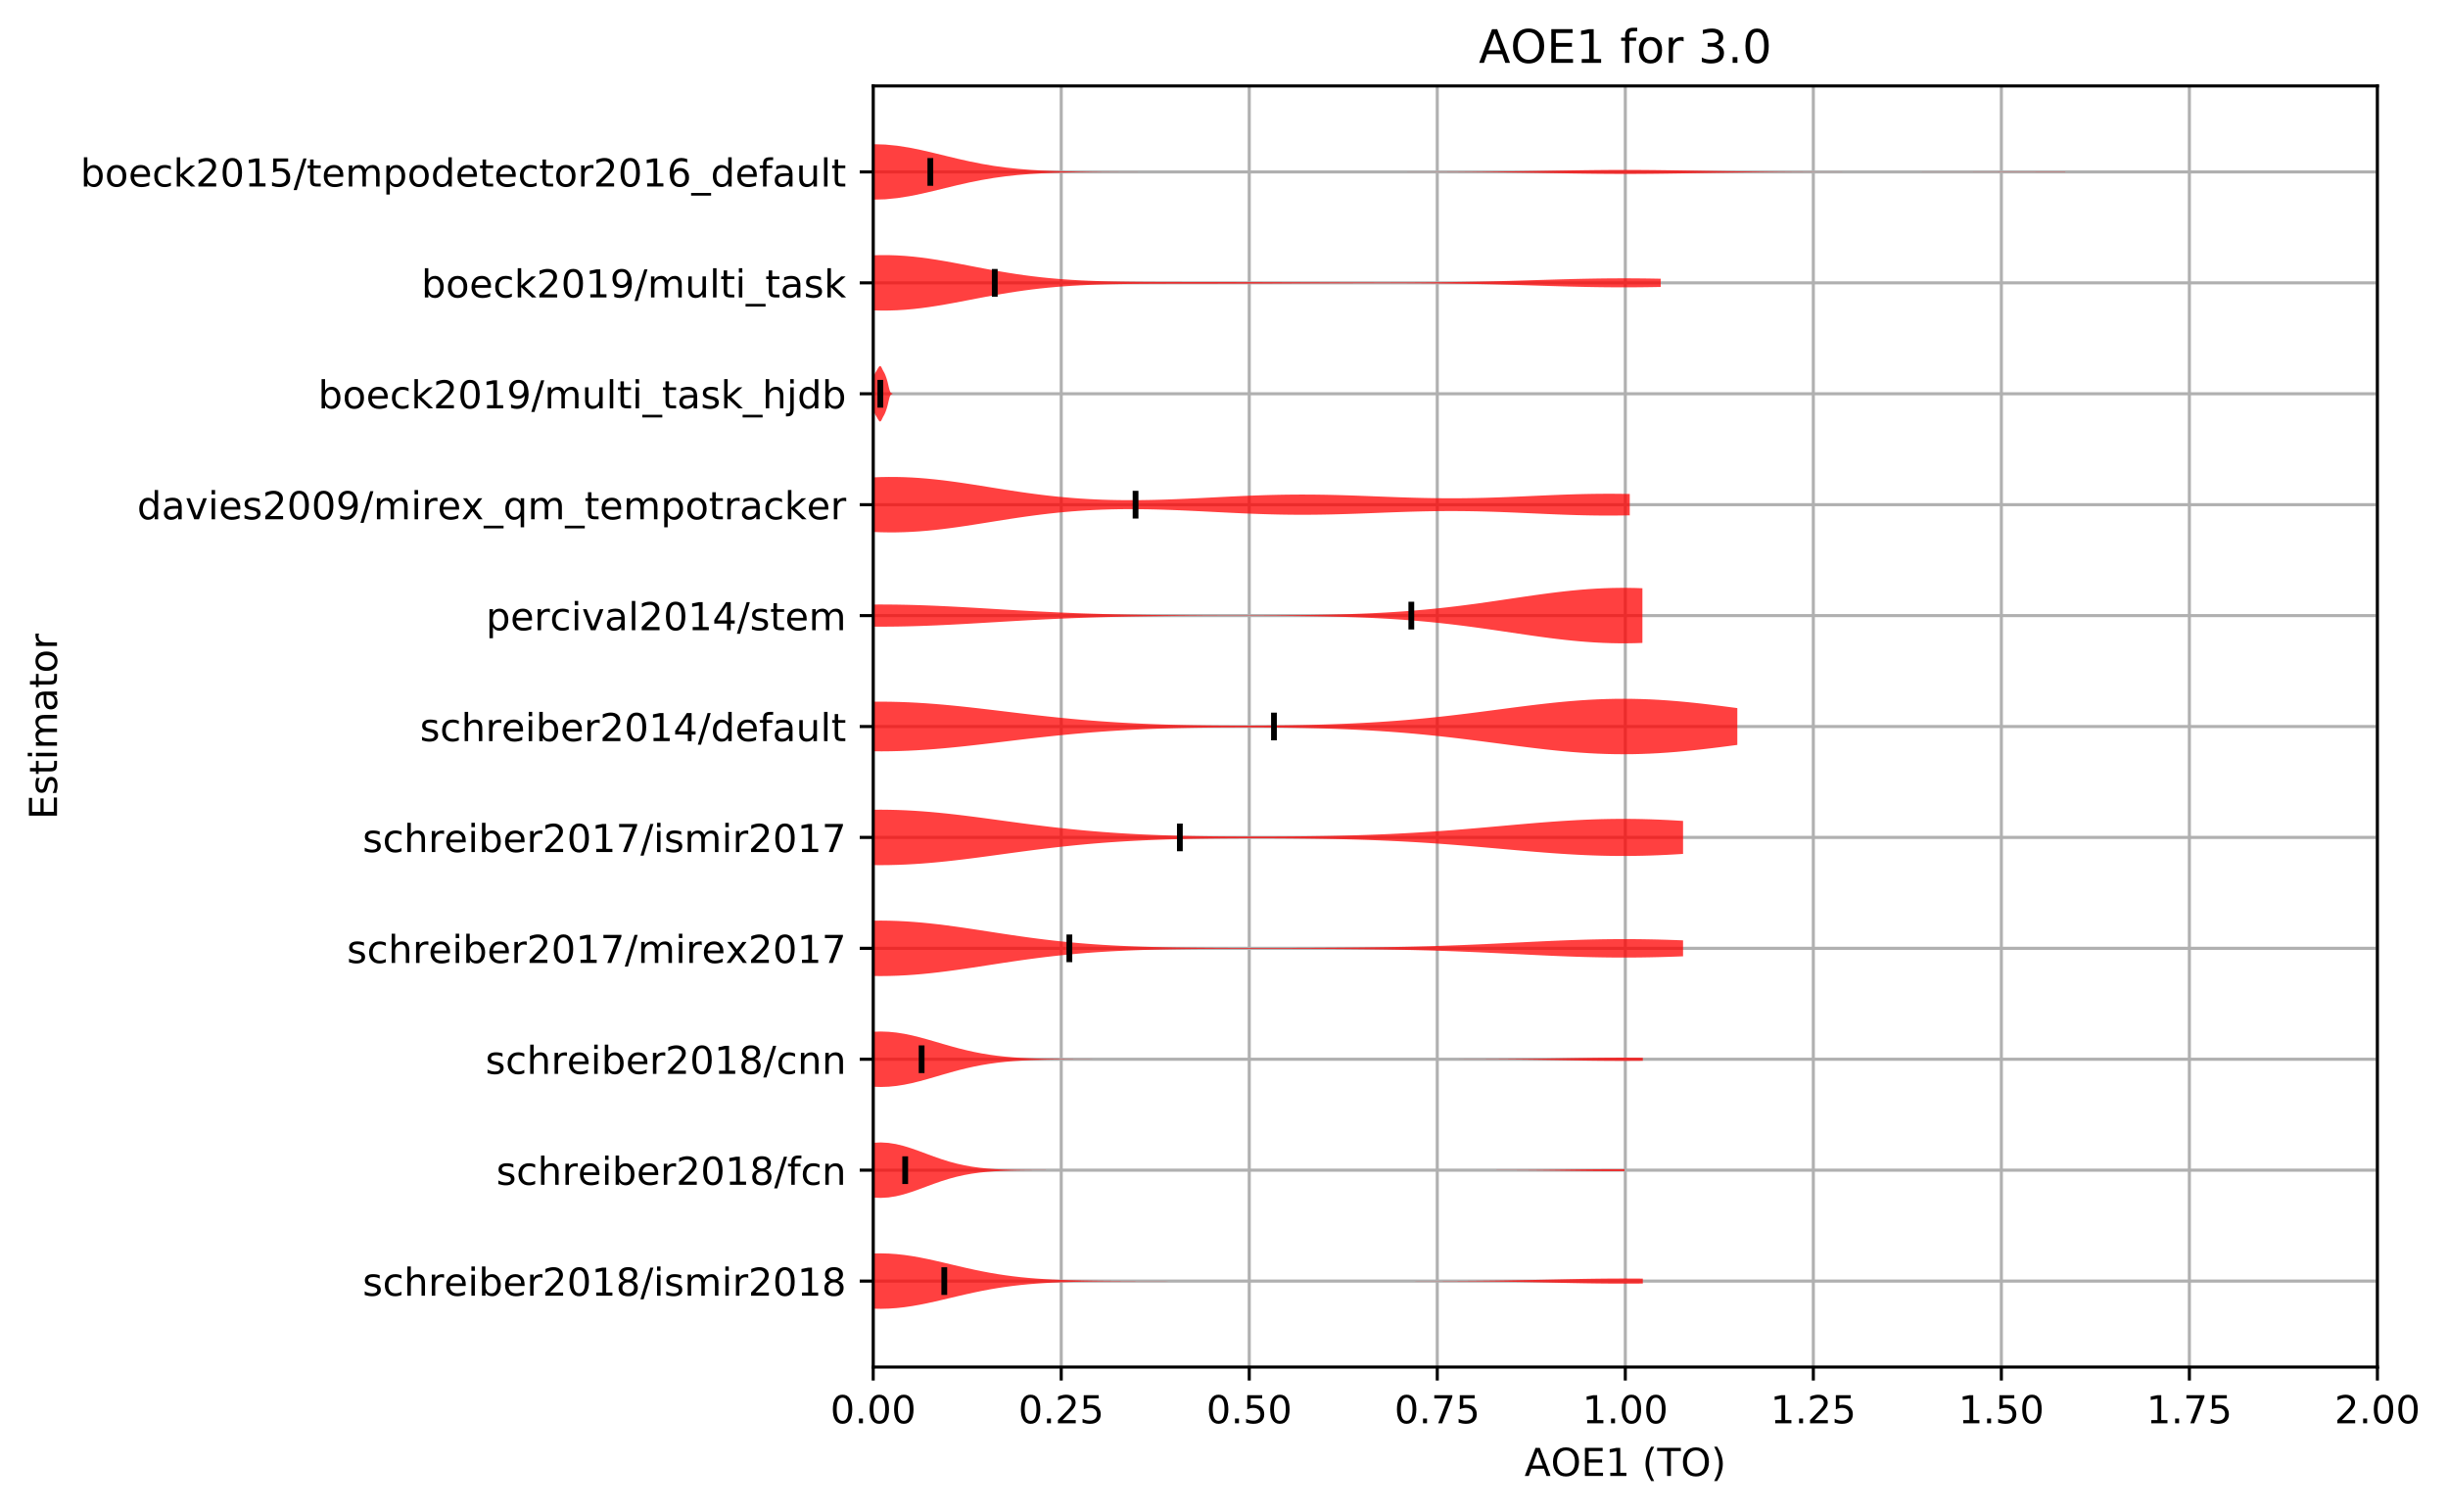 <?xml version="1.0" encoding="utf-8" standalone="no"?>
<!DOCTYPE svg PUBLIC "-//W3C//DTD SVG 1.1//EN"
  "http://www.w3.org/Graphics/SVG/1.1/DTD/svg11.dtd">
<!-- Created with matplotlib (http://matplotlib.org/) -->
<svg height="392.514pt" version="1.1" viewBox="0 0 635.68 392.514" width="635.68pt" xmlns="http://www.w3.org/2000/svg" xmlns:xlink="http://www.w3.org/1999/xlink">
 <defs>
  <style type="text/css">
*{stroke-linecap:butt;stroke-linejoin:round;}
  </style>
 </defs>
 <g id="figure_1">
  <g id="patch_1">
   <path d="M -0 392.514 
L 635.68 392.514 
L 635.68 0 
L -0 0 
z
" style="fill:#ffffff;"/>
  </g>
  <g id="axes_1">
   <g id="patch_2">
    <path d="M 226.747 354.958 
L 617.347 354.958 
L 617.347 22.318 
L 226.747 22.318 
z
" style="fill:#ffffff;"/>
   </g>
   <g id="matplotlib.axis_1">
    <g id="xtick_1">
     <g id="line2d_1">
      <path clip-path="url(#p40baf016af)" d="M 226.747 354.958 
L 226.747 22.318 
" style="fill:none;stroke:#b0b0b0;stroke-linecap:square;stroke-width:0.8;"/>
     </g>
     <g id="line2d_2">
      <defs>
       <path d="M 0 0 
L 0 3.5 
" id="md59cebf2c8" style="stroke:#000000;stroke-width:0.8;"/>
      </defs>
      <g>
       <use style="stroke:#000000;stroke-width:0.8;" x="226.747" xlink:href="#md59cebf2c8" y="354.958"/>
      </g>
     </g>
     <g id="text_1">
      <!-- 0.00 -->
      <defs>
       <path d="M 31.781 66.406 
Q 24.172 66.406 20.328 58.906 
Q 16.5 51.422 16.5 36.375 
Q 16.5 21.391 20.328 13.891 
Q 24.172 6.391 31.781 6.391 
Q 39.453 6.391 43.281 13.891 
Q 47.125 21.391 47.125 36.375 
Q 47.125 51.422 43.281 58.906 
Q 39.453 66.406 31.781 66.406 
z
M 31.781 74.219 
Q 44.047 74.219 50.516 64.516 
Q 56.984 54.828 56.984 36.375 
Q 56.984 17.969 50.516 8.266 
Q 44.047 -1.422 31.781 -1.422 
Q 19.531 -1.422 13.062 8.266 
Q 6.594 17.969 6.594 36.375 
Q 6.594 54.828 13.062 64.516 
Q 19.531 74.219 31.781 74.219 
z
" id="DejaVuSans-30"/>
       <path d="M 10.688 12.406 
L 21 12.406 
L 21 0 
L 10.688 0 
z
" id="DejaVuSans-2e"/>
      </defs>
      <g transform="translate(215.614 369.557)scale(0.1 -0.1)">
       <use xlink:href="#DejaVuSans-30"/>
       <use x="63.623" xlink:href="#DejaVuSans-2e"/>
       <use x="95.41" xlink:href="#DejaVuSans-30"/>
       <use x="159.033" xlink:href="#DejaVuSans-30"/>
      </g>
     </g>
    </g>
    <g id="xtick_2">
     <g id="line2d_3">
      <path clip-path="url(#p40baf016af)" d="M 275.572 354.958 
L 275.572 22.318 
" style="fill:none;stroke:#b0b0b0;stroke-linecap:square;stroke-width:0.8;"/>
     </g>
     <g id="line2d_4">
      <g>
       <use style="stroke:#000000;stroke-width:0.8;" x="275.572" xlink:href="#md59cebf2c8" y="354.958"/>
      </g>
     </g>
     <g id="text_2">
      <!-- 0.25 -->
      <defs>
       <path d="M 19.188 8.297 
L 53.609 8.297 
L 53.609 0 
L 7.328 0 
L 7.328 8.297 
Q 12.938 14.109 22.625 23.891 
Q 32.328 33.688 34.812 36.531 
Q 39.547 41.844 41.422 45.531 
Q 43.312 49.219 43.312 52.781 
Q 43.312 58.594 39.234 62.25 
Q 35.156 65.922 28.609 65.922 
Q 23.969 65.922 18.812 64.312 
Q 13.672 62.703 7.812 59.422 
L 7.812 69.391 
Q 13.766 71.781 18.938 73 
Q 24.125 74.219 28.422 74.219 
Q 39.75 74.219 46.484 68.547 
Q 53.219 62.891 53.219 53.422 
Q 53.219 48.922 51.531 44.891 
Q 49.859 40.875 45.406 35.406 
Q 44.188 33.984 37.641 27.219 
Q 31.109 20.453 19.188 8.297 
z
" id="DejaVuSans-32"/>
       <path d="M 10.797 72.906 
L 49.516 72.906 
L 49.516 64.594 
L 19.828 64.594 
L 19.828 46.734 
Q 21.969 47.469 24.109 47.828 
Q 26.266 48.188 28.422 48.188 
Q 40.625 48.188 47.75 41.5 
Q 54.891 34.812 54.891 23.391 
Q 54.891 11.625 47.562 5.094 
Q 40.234 -1.422 26.906 -1.422 
Q 22.312 -1.422 17.547 -0.641 
Q 12.797 0.141 7.719 1.703 
L 7.719 11.625 
Q 12.109 9.234 16.797 8.062 
Q 21.484 6.891 26.703 6.891 
Q 35.156 6.891 40.078 11.328 
Q 45.016 15.766 45.016 23.391 
Q 45.016 31 40.078 35.438 
Q 35.156 39.891 26.703 39.891 
Q 22.75 39.891 18.812 39.016 
Q 14.891 38.141 10.797 36.281 
z
" id="DejaVuSans-35"/>
      </defs>
      <g transform="translate(264.439 369.557)scale(0.1 -0.1)">
       <use xlink:href="#DejaVuSans-30"/>
       <use x="63.623" xlink:href="#DejaVuSans-2e"/>
       <use x="95.41" xlink:href="#DejaVuSans-32"/>
       <use x="159.033" xlink:href="#DejaVuSans-35"/>
      </g>
     </g>
    </g>
    <g id="xtick_3">
     <g id="line2d_5">
      <path clip-path="url(#p40baf016af)" d="M 324.397 354.958 
L 324.397 22.318 
" style="fill:none;stroke:#b0b0b0;stroke-linecap:square;stroke-width:0.8;"/>
     </g>
     <g id="line2d_6">
      <g>
       <use style="stroke:#000000;stroke-width:0.8;" x="324.397" xlink:href="#md59cebf2c8" y="354.958"/>
      </g>
     </g>
     <g id="text_3">
      <!-- 0.50 -->
      <g transform="translate(313.264 369.557)scale(0.1 -0.1)">
       <use xlink:href="#DejaVuSans-30"/>
       <use x="63.623" xlink:href="#DejaVuSans-2e"/>
       <use x="95.41" xlink:href="#DejaVuSans-35"/>
       <use x="159.033" xlink:href="#DejaVuSans-30"/>
      </g>
     </g>
    </g>
    <g id="xtick_4">
     <g id="line2d_7">
      <path clip-path="url(#p40baf016af)" d="M 373.222 354.958 
L 373.222 22.318 
" style="fill:none;stroke:#b0b0b0;stroke-linecap:square;stroke-width:0.8;"/>
     </g>
     <g id="line2d_8">
      <g>
       <use style="stroke:#000000;stroke-width:0.8;" x="373.222" xlink:href="#md59cebf2c8" y="354.958"/>
      </g>
     </g>
     <g id="text_4">
      <!-- 0.75 -->
      <defs>
       <path d="M 8.203 72.906 
L 55.078 72.906 
L 55.078 68.703 
L 28.609 0 
L 18.312 0 
L 43.219 64.594 
L 8.203 64.594 
z
" id="DejaVuSans-37"/>
      </defs>
      <g transform="translate(362.089 369.557)scale(0.1 -0.1)">
       <use xlink:href="#DejaVuSans-30"/>
       <use x="63.623" xlink:href="#DejaVuSans-2e"/>
       <use x="95.41" xlink:href="#DejaVuSans-37"/>
       <use x="159.033" xlink:href="#DejaVuSans-35"/>
      </g>
     </g>
    </g>
    <g id="xtick_5">
     <g id="line2d_9">
      <path clip-path="url(#p40baf016af)" d="M 422.047 354.958 
L 422.047 22.318 
" style="fill:none;stroke:#b0b0b0;stroke-linecap:square;stroke-width:0.8;"/>
     </g>
     <g id="line2d_10">
      <g>
       <use style="stroke:#000000;stroke-width:0.8;" x="422.047" xlink:href="#md59cebf2c8" y="354.958"/>
      </g>
     </g>
     <g id="text_5">
      <!-- 1.00 -->
      <defs>
       <path d="M 12.406 8.297 
L 28.516 8.297 
L 28.516 63.922 
L 10.984 60.406 
L 10.984 69.391 
L 28.422 72.906 
L 38.281 72.906 
L 38.281 8.297 
L 54.391 8.297 
L 54.391 0 
L 12.406 0 
z
" id="DejaVuSans-31"/>
      </defs>
      <g transform="translate(410.914 369.557)scale(0.1 -0.1)">
       <use xlink:href="#DejaVuSans-31"/>
       <use x="63.623" xlink:href="#DejaVuSans-2e"/>
       <use x="95.41" xlink:href="#DejaVuSans-30"/>
       <use x="159.033" xlink:href="#DejaVuSans-30"/>
      </g>
     </g>
    </g>
    <g id="xtick_6">
     <g id="line2d_11">
      <path clip-path="url(#p40baf016af)" d="M 470.872 354.958 
L 470.872 22.318 
" style="fill:none;stroke:#b0b0b0;stroke-linecap:square;stroke-width:0.8;"/>
     </g>
     <g id="line2d_12">
      <g>
       <use style="stroke:#000000;stroke-width:0.8;" x="470.872" xlink:href="#md59cebf2c8" y="354.958"/>
      </g>
     </g>
     <g id="text_6">
      <!-- 1.25 -->
      <g transform="translate(459.739 369.557)scale(0.1 -0.1)">
       <use xlink:href="#DejaVuSans-31"/>
       <use x="63.623" xlink:href="#DejaVuSans-2e"/>
       <use x="95.41" xlink:href="#DejaVuSans-32"/>
       <use x="159.033" xlink:href="#DejaVuSans-35"/>
      </g>
     </g>
    </g>
    <g id="xtick_7">
     <g id="line2d_13">
      <path clip-path="url(#p40baf016af)" d="M 519.697 354.958 
L 519.697 22.318 
" style="fill:none;stroke:#b0b0b0;stroke-linecap:square;stroke-width:0.8;"/>
     </g>
     <g id="line2d_14">
      <g>
       <use style="stroke:#000000;stroke-width:0.8;" x="519.697" xlink:href="#md59cebf2c8" y="354.958"/>
      </g>
     </g>
     <g id="text_7">
      <!-- 1.50 -->
      <g transform="translate(508.564 369.557)scale(0.1 -0.1)">
       <use xlink:href="#DejaVuSans-31"/>
       <use x="63.623" xlink:href="#DejaVuSans-2e"/>
       <use x="95.41" xlink:href="#DejaVuSans-35"/>
       <use x="159.033" xlink:href="#DejaVuSans-30"/>
      </g>
     </g>
    </g>
    <g id="xtick_8">
     <g id="line2d_15">
      <path clip-path="url(#p40baf016af)" d="M 568.522 354.958 
L 568.522 22.318 
" style="fill:none;stroke:#b0b0b0;stroke-linecap:square;stroke-width:0.8;"/>
     </g>
     <g id="line2d_16">
      <g>
       <use style="stroke:#000000;stroke-width:0.8;" x="568.522" xlink:href="#md59cebf2c8" y="354.958"/>
      </g>
     </g>
     <g id="text_8">
      <!-- 1.75 -->
      <g transform="translate(557.389 369.557)scale(0.1 -0.1)">
       <use xlink:href="#DejaVuSans-31"/>
       <use x="63.623" xlink:href="#DejaVuSans-2e"/>
       <use x="95.41" xlink:href="#DejaVuSans-37"/>
       <use x="159.033" xlink:href="#DejaVuSans-35"/>
      </g>
     </g>
    </g>
    <g id="xtick_9">
     <g id="line2d_17">
      <path clip-path="url(#p40baf016af)" d="M 617.347 354.958 
L 617.347 22.318 
" style="fill:none;stroke:#b0b0b0;stroke-linecap:square;stroke-width:0.8;"/>
     </g>
     <g id="line2d_18">
      <g>
       <use style="stroke:#000000;stroke-width:0.8;" x="617.347" xlink:href="#md59cebf2c8" y="354.958"/>
      </g>
     </g>
     <g id="text_9">
      <!-- 2.00 -->
      <g transform="translate(606.214 369.557)scale(0.1 -0.1)">
       <use xlink:href="#DejaVuSans-32"/>
       <use x="63.623" xlink:href="#DejaVuSans-2e"/>
       <use x="95.41" xlink:href="#DejaVuSans-30"/>
       <use x="159.033" xlink:href="#DejaVuSans-30"/>
      </g>
     </g>
    </g>
    <g id="text_10">
     <!-- AOE1 (TO) -->
     <defs>
      <path d="M 34.188 63.188 
L 20.797 26.906 
L 47.609 26.906 
z
M 28.609 72.906 
L 39.797 72.906 
L 67.578 0 
L 57.328 0 
L 50.688 18.703 
L 17.828 18.703 
L 11.188 0 
L 0.781 0 
z
" id="DejaVuSans-41"/>
      <path d="M 39.406 66.219 
Q 28.656 66.219 22.328 58.203 
Q 16.016 50.203 16.016 36.375 
Q 16.016 22.609 22.328 14.594 
Q 28.656 6.594 39.406 6.594 
Q 50.141 6.594 56.422 14.594 
Q 62.703 22.609 62.703 36.375 
Q 62.703 50.203 56.422 58.203 
Q 50.141 66.219 39.406 66.219 
z
M 39.406 74.219 
Q 54.734 74.219 63.906 63.938 
Q 73.094 53.656 73.094 36.375 
Q 73.094 19.141 63.906 8.859 
Q 54.734 -1.422 39.406 -1.422 
Q 24.031 -1.422 14.812 8.828 
Q 5.609 19.094 5.609 36.375 
Q 5.609 53.656 14.812 63.938 
Q 24.031 74.219 39.406 74.219 
z
" id="DejaVuSans-4f"/>
      <path d="M 9.812 72.906 
L 55.906 72.906 
L 55.906 64.594 
L 19.672 64.594 
L 19.672 43.016 
L 54.391 43.016 
L 54.391 34.719 
L 19.672 34.719 
L 19.672 8.297 
L 56.781 8.297 
L 56.781 0 
L 9.812 0 
z
" id="DejaVuSans-45"/>
      <path id="DejaVuSans-20"/>
      <path d="M 31 75.875 
Q 24.469 64.656 21.281 53.656 
Q 18.109 42.672 18.109 31.391 
Q 18.109 20.125 21.312 9.062 
Q 24.516 -2 31 -13.188 
L 23.188 -13.188 
Q 15.875 -1.703 12.234 9.375 
Q 8.594 20.453 8.594 31.391 
Q 8.594 42.281 12.203 53.312 
Q 15.828 64.359 23.188 75.875 
z
" id="DejaVuSans-28"/>
      <path d="M -0.297 72.906 
L 61.375 72.906 
L 61.375 64.594 
L 35.5 64.594 
L 35.5 0 
L 25.594 0 
L 25.594 64.594 
L -0.297 64.594 
z
" id="DejaVuSans-54"/>
      <path d="M 8.016 75.875 
L 15.828 75.875 
Q 23.141 64.359 26.781 53.312 
Q 30.422 42.281 30.422 31.391 
Q 30.422 20.453 26.781 9.375 
Q 23.141 -1.703 15.828 -13.188 
L 8.016 -13.188 
Q 14.5 -2 17.703 9.062 
Q 20.906 20.125 20.906 31.391 
Q 20.906 42.672 17.703 53.656 
Q 14.5 64.656 8.016 75.875 
z
" id="DejaVuSans-29"/>
     </defs>
     <g transform="translate(395.87 383.235)scale(0.1 -0.1)">
      <use xlink:href="#DejaVuSans-41"/>
      <use x="68.393" xlink:href="#DejaVuSans-4f"/>
      <use x="147.104" xlink:href="#DejaVuSans-45"/>
      <use x="210.287" xlink:href="#DejaVuSans-31"/>
      <use x="273.91" xlink:href="#DejaVuSans-20"/>
      <use x="305.697" xlink:href="#DejaVuSans-28"/>
      <use x="344.711" xlink:href="#DejaVuSans-54"/>
      <use x="405.795" xlink:href="#DejaVuSans-4f"/>
      <use x="484.506" xlink:href="#DejaVuSans-29"/>
     </g>
    </g>
   </g>
   <g id="matplotlib.axis_2">
    <g id="ytick_1">
     <g id="line2d_19">
      <path clip-path="url(#p40baf016af)" d="M 226.747 332.638 
L 617.347 332.638 
" style="fill:none;stroke:#b0b0b0;stroke-linecap:square;stroke-width:0.8;"/>
     </g>
     <g id="line2d_20">
      <defs>
       <path d="M 0 0 
L -3.5 0 
" id="m26ac8917ff" style="stroke:#000000;stroke-width:0.8;"/>
      </defs>
      <g>
       <use style="stroke:#000000;stroke-width:0.8;" x="226.747" xlink:href="#m26ac8917ff" y="332.638"/>
      </g>
     </g>
     <g id="text_11">
      <!-- schreiber2018/ismir2018 -->
      <defs>
       <path d="M 44.281 53.078 
L 44.281 44.578 
Q 40.484 46.531 36.375 47.5 
Q 32.281 48.484 27.875 48.484 
Q 21.188 48.484 17.844 46.438 
Q 14.5 44.391 14.5 40.281 
Q 14.5 37.156 16.891 35.375 
Q 19.281 33.594 26.516 31.984 
L 29.594 31.297 
Q 39.156 29.25 43.188 25.516 
Q 47.219 21.781 47.219 15.094 
Q 47.219 7.469 41.188 3.016 
Q 35.156 -1.422 24.609 -1.422 
Q 20.219 -1.422 15.453 -0.562 
Q 10.688 0.297 5.422 2 
L 5.422 11.281 
Q 10.406 8.688 15.234 7.391 
Q 20.062 6.109 24.812 6.109 
Q 31.156 6.109 34.562 8.281 
Q 37.984 10.453 37.984 14.406 
Q 37.984 18.062 35.516 20.016 
Q 33.062 21.969 24.703 23.781 
L 21.578 24.516 
Q 13.234 26.266 9.516 29.906 
Q 5.812 33.547 5.812 39.891 
Q 5.812 47.609 11.281 51.797 
Q 16.75 56 26.812 56 
Q 31.781 56 36.172 55.266 
Q 40.578 54.547 44.281 53.078 
z
" id="DejaVuSans-73"/>
       <path d="M 48.781 52.594 
L 48.781 44.188 
Q 44.969 46.297 41.141 47.344 
Q 37.312 48.391 33.406 48.391 
Q 24.656 48.391 19.812 42.844 
Q 14.984 37.312 14.984 27.297 
Q 14.984 17.281 19.812 11.734 
Q 24.656 6.203 33.406 6.203 
Q 37.312 6.203 41.141 7.25 
Q 44.969 8.297 48.781 10.406 
L 48.781 2.094 
Q 45.016 0.344 40.984 -0.531 
Q 36.969 -1.422 32.422 -1.422 
Q 20.062 -1.422 12.781 6.344 
Q 5.516 14.109 5.516 27.297 
Q 5.516 40.672 12.859 48.328 
Q 20.219 56 33.016 56 
Q 37.156 56 41.109 55.141 
Q 45.062 54.297 48.781 52.594 
z
" id="DejaVuSans-63"/>
       <path d="M 54.891 33.016 
L 54.891 0 
L 45.906 0 
L 45.906 32.719 
Q 45.906 40.484 42.875 44.328 
Q 39.844 48.188 33.797 48.188 
Q 26.516 48.188 22.312 43.547 
Q 18.109 38.922 18.109 30.906 
L 18.109 0 
L 9.078 0 
L 9.078 75.984 
L 18.109 75.984 
L 18.109 46.188 
Q 21.344 51.125 25.703 53.562 
Q 30.078 56 35.797 56 
Q 45.219 56 50.047 50.172 
Q 54.891 44.344 54.891 33.016 
z
" id="DejaVuSans-68"/>
       <path d="M 41.109 46.297 
Q 39.594 47.172 37.812 47.578 
Q 36.031 48 33.891 48 
Q 26.266 48 22.188 43.047 
Q 18.109 38.094 18.109 28.812 
L 18.109 0 
L 9.078 0 
L 9.078 54.688 
L 18.109 54.688 
L 18.109 46.188 
Q 20.953 51.172 25.484 53.578 
Q 30.031 56 36.531 56 
Q 37.453 56 38.578 55.875 
Q 39.703 55.766 41.062 55.516 
z
" id="DejaVuSans-72"/>
       <path d="M 56.203 29.594 
L 56.203 25.203 
L 14.891 25.203 
Q 15.484 15.922 20.484 11.062 
Q 25.484 6.203 34.422 6.203 
Q 39.594 6.203 44.453 7.469 
Q 49.312 8.734 54.109 11.281 
L 54.109 2.781 
Q 49.266 0.734 44.188 -0.344 
Q 39.109 -1.422 33.891 -1.422 
Q 20.797 -1.422 13.156 6.188 
Q 5.516 13.812 5.516 26.812 
Q 5.516 40.234 12.766 48.109 
Q 20.016 56 32.328 56 
Q 43.359 56 49.781 48.891 
Q 56.203 41.797 56.203 29.594 
z
M 47.219 32.234 
Q 47.125 39.594 43.094 43.984 
Q 39.062 48.391 32.422 48.391 
Q 24.906 48.391 20.391 44.141 
Q 15.875 39.891 15.188 32.172 
z
" id="DejaVuSans-65"/>
       <path d="M 9.422 54.688 
L 18.406 54.688 
L 18.406 0 
L 9.422 0 
z
M 9.422 75.984 
L 18.406 75.984 
L 18.406 64.594 
L 9.422 64.594 
z
" id="DejaVuSans-69"/>
       <path d="M 48.688 27.297 
Q 48.688 37.203 44.609 42.844 
Q 40.531 48.484 33.406 48.484 
Q 26.266 48.484 22.188 42.844 
Q 18.109 37.203 18.109 27.297 
Q 18.109 17.391 22.188 11.75 
Q 26.266 6.109 33.406 6.109 
Q 40.531 6.109 44.609 11.75 
Q 48.688 17.391 48.688 27.297 
z
M 18.109 46.391 
Q 20.953 51.266 25.266 53.625 
Q 29.594 56 35.594 56 
Q 45.562 56 51.781 48.094 
Q 58.016 40.188 58.016 27.297 
Q 58.016 14.406 51.781 6.484 
Q 45.562 -1.422 35.594 -1.422 
Q 29.594 -1.422 25.266 0.953 
Q 20.953 3.328 18.109 8.203 
L 18.109 0 
L 9.078 0 
L 9.078 75.984 
L 18.109 75.984 
z
" id="DejaVuSans-62"/>
       <path d="M 31.781 34.625 
Q 24.75 34.625 20.719 30.859 
Q 16.703 27.094 16.703 20.516 
Q 16.703 13.922 20.719 10.156 
Q 24.75 6.391 31.781 6.391 
Q 38.812 6.391 42.859 10.172 
Q 46.922 13.969 46.922 20.516 
Q 46.922 27.094 42.891 30.859 
Q 38.875 34.625 31.781 34.625 
z
M 21.922 38.812 
Q 15.578 40.375 12.031 44.719 
Q 8.5 49.078 8.5 55.328 
Q 8.5 64.062 14.719 69.141 
Q 20.953 74.219 31.781 74.219 
Q 42.672 74.219 48.875 69.141 
Q 55.078 64.062 55.078 55.328 
Q 55.078 49.078 51.531 44.719 
Q 48 40.375 41.703 38.812 
Q 48.828 37.156 52.797 32.312 
Q 56.781 27.484 56.781 20.516 
Q 56.781 9.906 50.312 4.234 
Q 43.844 -1.422 31.781 -1.422 
Q 19.734 -1.422 13.25 4.234 
Q 6.781 9.906 6.781 20.516 
Q 6.781 27.484 10.781 32.312 
Q 14.797 37.156 21.922 38.812 
z
M 18.312 54.391 
Q 18.312 48.734 21.844 45.562 
Q 25.391 42.391 31.781 42.391 
Q 38.141 42.391 41.719 45.562 
Q 45.312 48.734 45.312 54.391 
Q 45.312 60.062 41.719 63.234 
Q 38.141 66.406 31.781 66.406 
Q 25.391 66.406 21.844 63.234 
Q 18.312 60.062 18.312 54.391 
z
" id="DejaVuSans-38"/>
       <path d="M 25.391 72.906 
L 33.688 72.906 
L 8.297 -9.281 
L 0 -9.281 
z
" id="DejaVuSans-2f"/>
       <path d="M 52 44.188 
Q 55.375 50.25 60.062 53.125 
Q 64.75 56 71.094 56 
Q 79.641 56 84.281 50.016 
Q 88.922 44.047 88.922 33.016 
L 88.922 0 
L 79.891 0 
L 79.891 32.719 
Q 79.891 40.578 77.094 44.375 
Q 74.312 48.188 68.609 48.188 
Q 61.625 48.188 57.562 43.547 
Q 53.516 38.922 53.516 30.906 
L 53.516 0 
L 44.484 0 
L 44.484 32.719 
Q 44.484 40.625 41.703 44.406 
Q 38.922 48.188 33.109 48.188 
Q 26.219 48.188 22.156 43.531 
Q 18.109 38.875 18.109 30.906 
L 18.109 0 
L 9.078 0 
L 9.078 54.688 
L 18.109 54.688 
L 18.109 46.188 
Q 21.188 51.219 25.484 53.609 
Q 29.781 56 35.688 56 
Q 41.656 56 45.828 52.969 
Q 50 49.953 52 44.188 
z
" id="DejaVuSans-6d"/>
      </defs>
      <g transform="translate(94.164 336.437)scale(0.1 -0.1)">
       <use xlink:href="#DejaVuSans-73"/>
       <use x="52.1" xlink:href="#DejaVuSans-63"/>
       <use x="107.08" xlink:href="#DejaVuSans-68"/>
       <use x="170.459" xlink:href="#DejaVuSans-72"/>
       <use x="211.541" xlink:href="#DejaVuSans-65"/>
       <use x="273.064" xlink:href="#DejaVuSans-69"/>
       <use x="300.848" xlink:href="#DejaVuSans-62"/>
       <use x="364.324" xlink:href="#DejaVuSans-65"/>
       <use x="425.848" xlink:href="#DejaVuSans-72"/>
       <use x="466.961" xlink:href="#DejaVuSans-32"/>
       <use x="530.584" xlink:href="#DejaVuSans-30"/>
       <use x="594.207" xlink:href="#DejaVuSans-31"/>
       <use x="657.83" xlink:href="#DejaVuSans-38"/>
       <use x="721.453" xlink:href="#DejaVuSans-2f"/>
       <use x="755.145" xlink:href="#DejaVuSans-69"/>
       <use x="782.928" xlink:href="#DejaVuSans-73"/>
       <use x="835.027" xlink:href="#DejaVuSans-6d"/>
       <use x="932.439" xlink:href="#DejaVuSans-69"/>
       <use x="960.223" xlink:href="#DejaVuSans-72"/>
       <use x="1001.336" xlink:href="#DejaVuSans-32"/>
       <use x="1064.959" xlink:href="#DejaVuSans-30"/>
       <use x="1128.582" xlink:href="#DejaVuSans-31"/>
       <use x="1192.205" xlink:href="#DejaVuSans-38"/>
      </g>
     </g>
    </g>
    <g id="ytick_2">
     <g id="line2d_21">
      <path clip-path="url(#p40baf016af)" d="M 226.747 303.838 
L 617.347 303.838 
" style="fill:none;stroke:#b0b0b0;stroke-linecap:square;stroke-width:0.8;"/>
     </g>
     <g id="line2d_22">
      <g>
       <use style="stroke:#000000;stroke-width:0.8;" x="226.747" xlink:href="#m26ac8917ff" y="303.838"/>
      </g>
     </g>
     <g id="text_12">
      <!-- schreiber2018/fcn -->
      <defs>
       <path d="M 37.109 75.984 
L 37.109 68.5 
L 28.516 68.5 
Q 23.688 68.5 21.797 66.547 
Q 19.922 64.594 19.922 59.516 
L 19.922 54.688 
L 34.719 54.688 
L 34.719 47.703 
L 19.922 47.703 
L 19.922 0 
L 10.891 0 
L 10.891 47.703 
L 2.297 47.703 
L 2.297 54.688 
L 10.891 54.688 
L 10.891 58.5 
Q 10.891 67.625 15.141 71.797 
Q 19.391 75.984 28.609 75.984 
z
" id="DejaVuSans-66"/>
       <path d="M 54.891 33.016 
L 54.891 0 
L 45.906 0 
L 45.906 32.719 
Q 45.906 40.484 42.875 44.328 
Q 39.844 48.188 33.797 48.188 
Q 26.516 48.188 22.312 43.547 
Q 18.109 38.922 18.109 30.906 
L 18.109 0 
L 9.078 0 
L 9.078 54.688 
L 18.109 54.688 
L 18.109 46.188 
Q 21.344 51.125 25.703 53.562 
Q 30.078 56 35.797 56 
Q 45.219 56 50.047 50.172 
Q 54.891 44.344 54.891 33.016 
z
" id="DejaVuSans-6e"/>
      </defs>
      <g transform="translate(128.875 307.637)scale(0.1 -0.1)">
       <use xlink:href="#DejaVuSans-73"/>
       <use x="52.1" xlink:href="#DejaVuSans-63"/>
       <use x="107.08" xlink:href="#DejaVuSans-68"/>
       <use x="170.459" xlink:href="#DejaVuSans-72"/>
       <use x="211.541" xlink:href="#DejaVuSans-65"/>
       <use x="273.064" xlink:href="#DejaVuSans-69"/>
       <use x="300.848" xlink:href="#DejaVuSans-62"/>
       <use x="364.324" xlink:href="#DejaVuSans-65"/>
       <use x="425.848" xlink:href="#DejaVuSans-72"/>
       <use x="466.961" xlink:href="#DejaVuSans-32"/>
       <use x="530.584" xlink:href="#DejaVuSans-30"/>
       <use x="594.207" xlink:href="#DejaVuSans-31"/>
       <use x="657.83" xlink:href="#DejaVuSans-38"/>
       <use x="721.453" xlink:href="#DejaVuSans-2f"/>
       <use x="755.145" xlink:href="#DejaVuSans-66"/>
       <use x="790.35" xlink:href="#DejaVuSans-63"/>
       <use x="845.33" xlink:href="#DejaVuSans-6e"/>
      </g>
     </g>
    </g>
    <g id="ytick_3">
     <g id="line2d_23">
      <path clip-path="url(#p40baf016af)" d="M 226.747 275.038 
L 617.347 275.038 
" style="fill:none;stroke:#b0b0b0;stroke-linecap:square;stroke-width:0.8;"/>
     </g>
     <g id="line2d_24">
      <g>
       <use style="stroke:#000000;stroke-width:0.8;" x="226.747" xlink:href="#m26ac8917ff" y="275.038"/>
      </g>
     </g>
     <g id="text_13">
      <!-- schreiber2018/cnn -->
      <g transform="translate(126.058 278.837)scale(0.1 -0.1)">
       <use xlink:href="#DejaVuSans-73"/>
       <use x="52.1" xlink:href="#DejaVuSans-63"/>
       <use x="107.08" xlink:href="#DejaVuSans-68"/>
       <use x="170.459" xlink:href="#DejaVuSans-72"/>
       <use x="211.541" xlink:href="#DejaVuSans-65"/>
       <use x="273.064" xlink:href="#DejaVuSans-69"/>
       <use x="300.848" xlink:href="#DejaVuSans-62"/>
       <use x="364.324" xlink:href="#DejaVuSans-65"/>
       <use x="425.848" xlink:href="#DejaVuSans-72"/>
       <use x="466.961" xlink:href="#DejaVuSans-32"/>
       <use x="530.584" xlink:href="#DejaVuSans-30"/>
       <use x="594.207" xlink:href="#DejaVuSans-31"/>
       <use x="657.83" xlink:href="#DejaVuSans-38"/>
       <use x="721.453" xlink:href="#DejaVuSans-2f"/>
       <use x="755.145" xlink:href="#DejaVuSans-63"/>
       <use x="810.125" xlink:href="#DejaVuSans-6e"/>
       <use x="873.504" xlink:href="#DejaVuSans-6e"/>
      </g>
     </g>
    </g>
    <g id="ytick_4">
     <g id="line2d_25">
      <path clip-path="url(#p40baf016af)" d="M 226.747 246.238 
L 617.347 246.238 
" style="fill:none;stroke:#b0b0b0;stroke-linecap:square;stroke-width:0.8;"/>
     </g>
     <g id="line2d_26">
      <g>
       <use style="stroke:#000000;stroke-width:0.8;" x="226.747" xlink:href="#m26ac8917ff" y="246.238"/>
      </g>
     </g>
     <g id="text_14">
      <!-- schreiber2017/mirex2017 -->
      <defs>
       <path d="M 54.891 54.688 
L 35.109 28.078 
L 55.906 0 
L 45.312 0 
L 29.391 21.484 
L 13.484 0 
L 2.875 0 
L 24.125 28.609 
L 4.688 54.688 
L 15.281 54.688 
L 29.781 35.203 
L 44.281 54.688 
z
" id="DejaVuSans-78"/>
      </defs>
      <g transform="translate(90.084 250.037)scale(0.1 -0.1)">
       <use xlink:href="#DejaVuSans-73"/>
       <use x="52.1" xlink:href="#DejaVuSans-63"/>
       <use x="107.08" xlink:href="#DejaVuSans-68"/>
       <use x="170.459" xlink:href="#DejaVuSans-72"/>
       <use x="211.541" xlink:href="#DejaVuSans-65"/>
       <use x="273.064" xlink:href="#DejaVuSans-69"/>
       <use x="300.848" xlink:href="#DejaVuSans-62"/>
       <use x="364.324" xlink:href="#DejaVuSans-65"/>
       <use x="425.848" xlink:href="#DejaVuSans-72"/>
       <use x="466.961" xlink:href="#DejaVuSans-32"/>
       <use x="530.584" xlink:href="#DejaVuSans-30"/>
       <use x="594.207" xlink:href="#DejaVuSans-31"/>
       <use x="657.83" xlink:href="#DejaVuSans-37"/>
       <use x="721.453" xlink:href="#DejaVuSans-2f"/>
       <use x="755.145" xlink:href="#DejaVuSans-6d"/>
       <use x="852.557" xlink:href="#DejaVuSans-69"/>
       <use x="880.34" xlink:href="#DejaVuSans-72"/>
       <use x="921.422" xlink:href="#DejaVuSans-65"/>
       <use x="982.93" xlink:href="#DejaVuSans-78"/>
       <use x="1042.109" xlink:href="#DejaVuSans-32"/>
       <use x="1105.732" xlink:href="#DejaVuSans-30"/>
       <use x="1169.355" xlink:href="#DejaVuSans-31"/>
       <use x="1232.979" xlink:href="#DejaVuSans-37"/>
      </g>
     </g>
    </g>
    <g id="ytick_5">
     <g id="line2d_27">
      <path clip-path="url(#p40baf016af)" d="M 226.747 217.438 
L 617.347 217.438 
" style="fill:none;stroke:#b0b0b0;stroke-linecap:square;stroke-width:0.8;"/>
     </g>
     <g id="line2d_28">
      <g>
       <use style="stroke:#000000;stroke-width:0.8;" x="226.747" xlink:href="#m26ac8917ff" y="217.438"/>
      </g>
     </g>
     <g id="text_15">
      <!-- schreiber2017/ismir2017 -->
      <g transform="translate(94.164 221.237)scale(0.1 -0.1)">
       <use xlink:href="#DejaVuSans-73"/>
       <use x="52.1" xlink:href="#DejaVuSans-63"/>
       <use x="107.08" xlink:href="#DejaVuSans-68"/>
       <use x="170.459" xlink:href="#DejaVuSans-72"/>
       <use x="211.541" xlink:href="#DejaVuSans-65"/>
       <use x="273.064" xlink:href="#DejaVuSans-69"/>
       <use x="300.848" xlink:href="#DejaVuSans-62"/>
       <use x="364.324" xlink:href="#DejaVuSans-65"/>
       <use x="425.848" xlink:href="#DejaVuSans-72"/>
       <use x="466.961" xlink:href="#DejaVuSans-32"/>
       <use x="530.584" xlink:href="#DejaVuSans-30"/>
       <use x="594.207" xlink:href="#DejaVuSans-31"/>
       <use x="657.83" xlink:href="#DejaVuSans-37"/>
       <use x="721.453" xlink:href="#DejaVuSans-2f"/>
       <use x="755.145" xlink:href="#DejaVuSans-69"/>
       <use x="782.928" xlink:href="#DejaVuSans-73"/>
       <use x="835.027" xlink:href="#DejaVuSans-6d"/>
       <use x="932.439" xlink:href="#DejaVuSans-69"/>
       <use x="960.223" xlink:href="#DejaVuSans-72"/>
       <use x="1001.336" xlink:href="#DejaVuSans-32"/>
       <use x="1064.959" xlink:href="#DejaVuSans-30"/>
       <use x="1128.582" xlink:href="#DejaVuSans-31"/>
       <use x="1192.205" xlink:href="#DejaVuSans-37"/>
      </g>
     </g>
    </g>
    <g id="ytick_6">
     <g id="line2d_29">
      <path clip-path="url(#p40baf016af)" d="M 226.747 188.638 
L 617.347 188.638 
" style="fill:none;stroke:#b0b0b0;stroke-linecap:square;stroke-width:0.8;"/>
     </g>
     <g id="line2d_30">
      <g>
       <use style="stroke:#000000;stroke-width:0.8;" x="226.747" xlink:href="#m26ac8917ff" y="188.638"/>
      </g>
     </g>
     <g id="text_16">
      <!-- schreiber2014/default -->
      <defs>
       <path d="M 37.797 64.312 
L 12.891 25.391 
L 37.797 25.391 
z
M 35.203 72.906 
L 47.609 72.906 
L 47.609 25.391 
L 58.016 25.391 
L 58.016 17.188 
L 47.609 17.188 
L 47.609 0 
L 37.797 0 
L 37.797 17.188 
L 4.891 17.188 
L 4.891 26.703 
z
" id="DejaVuSans-34"/>
       <path d="M 45.406 46.391 
L 45.406 75.984 
L 54.391 75.984 
L 54.391 0 
L 45.406 0 
L 45.406 8.203 
Q 42.578 3.328 38.25 0.953 
Q 33.938 -1.422 27.875 -1.422 
Q 17.969 -1.422 11.734 6.484 
Q 5.516 14.406 5.516 27.297 
Q 5.516 40.188 11.734 48.094 
Q 17.969 56 27.875 56 
Q 33.938 56 38.25 53.625 
Q 42.578 51.266 45.406 46.391 
z
M 14.797 27.297 
Q 14.797 17.391 18.875 11.75 
Q 22.953 6.109 30.078 6.109 
Q 37.203 6.109 41.297 11.75 
Q 45.406 17.391 45.406 27.297 
Q 45.406 37.203 41.297 42.844 
Q 37.203 48.484 30.078 48.484 
Q 22.953 48.484 18.875 42.844 
Q 14.797 37.203 14.797 27.297 
z
" id="DejaVuSans-64"/>
       <path d="M 34.281 27.484 
Q 23.391 27.484 19.188 25 
Q 14.984 22.516 14.984 16.5 
Q 14.984 11.719 18.141 8.906 
Q 21.297 6.109 26.703 6.109 
Q 34.188 6.109 38.703 11.406 
Q 43.219 16.703 43.219 25.484 
L 43.219 27.484 
z
M 52.203 31.203 
L 52.203 0 
L 43.219 0 
L 43.219 8.297 
Q 40.141 3.328 35.547 0.953 
Q 30.953 -1.422 24.312 -1.422 
Q 15.922 -1.422 10.953 3.297 
Q 6 8.016 6 15.922 
Q 6 25.141 12.172 29.828 
Q 18.359 34.516 30.609 34.516 
L 43.219 34.516 
L 43.219 35.406 
Q 43.219 41.609 39.141 45 
Q 35.062 48.391 27.688 48.391 
Q 23 48.391 18.547 47.266 
Q 14.109 46.141 10.016 43.891 
L 10.016 52.203 
Q 14.938 54.109 19.578 55.047 
Q 24.219 56 28.609 56 
Q 40.484 56 46.344 49.844 
Q 52.203 43.703 52.203 31.203 
z
" id="DejaVuSans-61"/>
       <path d="M 8.5 21.578 
L 8.5 54.688 
L 17.484 54.688 
L 17.484 21.922 
Q 17.484 14.156 20.5 10.266 
Q 23.531 6.391 29.594 6.391 
Q 36.859 6.391 41.078 11.031 
Q 45.312 15.672 45.312 23.688 
L 45.312 54.688 
L 54.297 54.688 
L 54.297 0 
L 45.312 0 
L 45.312 8.406 
Q 42.047 3.422 37.719 1 
Q 33.406 -1.422 27.688 -1.422 
Q 18.266 -1.422 13.375 4.438 
Q 8.5 10.297 8.5 21.578 
z
M 31.109 56 
z
" id="DejaVuSans-75"/>
       <path d="M 9.422 75.984 
L 18.406 75.984 
L 18.406 0 
L 9.422 0 
z
" id="DejaVuSans-6c"/>
       <path d="M 18.312 70.219 
L 18.312 54.688 
L 36.812 54.688 
L 36.812 47.703 
L 18.312 47.703 
L 18.312 18.016 
Q 18.312 11.328 20.141 9.422 
Q 21.969 7.516 27.594 7.516 
L 36.812 7.516 
L 36.812 0 
L 27.594 0 
Q 17.188 0 13.234 3.875 
Q 9.281 7.766 9.281 18.016 
L 9.281 47.703 
L 2.688 47.703 
L 2.688 54.688 
L 9.281 54.688 
L 9.281 70.219 
z
" id="DejaVuSans-74"/>
      </defs>
      <g transform="translate(109.045 192.437)scale(0.1 -0.1)">
       <use xlink:href="#DejaVuSans-73"/>
       <use x="52.1" xlink:href="#DejaVuSans-63"/>
       <use x="107.08" xlink:href="#DejaVuSans-68"/>
       <use x="170.459" xlink:href="#DejaVuSans-72"/>
       <use x="211.541" xlink:href="#DejaVuSans-65"/>
       <use x="273.064" xlink:href="#DejaVuSans-69"/>
       <use x="300.848" xlink:href="#DejaVuSans-62"/>
       <use x="364.324" xlink:href="#DejaVuSans-65"/>
       <use x="425.848" xlink:href="#DejaVuSans-72"/>
       <use x="466.961" xlink:href="#DejaVuSans-32"/>
       <use x="530.584" xlink:href="#DejaVuSans-30"/>
       <use x="594.207" xlink:href="#DejaVuSans-31"/>
       <use x="657.83" xlink:href="#DejaVuSans-34"/>
       <use x="721.453" xlink:href="#DejaVuSans-2f"/>
       <use x="755.145" xlink:href="#DejaVuSans-64"/>
       <use x="818.621" xlink:href="#DejaVuSans-65"/>
       <use x="880.145" xlink:href="#DejaVuSans-66"/>
       <use x="915.35" xlink:href="#DejaVuSans-61"/>
       <use x="976.629" xlink:href="#DejaVuSans-75"/>
       <use x="1040.008" xlink:href="#DejaVuSans-6c"/>
       <use x="1067.791" xlink:href="#DejaVuSans-74"/>
      </g>
     </g>
    </g>
    <g id="ytick_7">
     <g id="line2d_31">
      <path clip-path="url(#p40baf016af)" d="M 226.747 159.838 
L 617.347 159.838 
" style="fill:none;stroke:#b0b0b0;stroke-linecap:square;stroke-width:0.8;"/>
     </g>
     <g id="line2d_32">
      <g>
       <use style="stroke:#000000;stroke-width:0.8;" x="226.747" xlink:href="#m26ac8917ff" y="159.838"/>
      </g>
     </g>
     <g id="text_17">
      <!-- percival2014/stem -->
      <defs>
       <path d="M 18.109 8.203 
L 18.109 -20.797 
L 9.078 -20.797 
L 9.078 54.688 
L 18.109 54.688 
L 18.109 46.391 
Q 20.953 51.266 25.266 53.625 
Q 29.594 56 35.594 56 
Q 45.562 56 51.781 48.094 
Q 58.016 40.188 58.016 27.297 
Q 58.016 14.406 51.781 6.484 
Q 45.562 -1.422 35.594 -1.422 
Q 29.594 -1.422 25.266 0.953 
Q 20.953 3.328 18.109 8.203 
z
M 48.688 27.297 
Q 48.688 37.203 44.609 42.844 
Q 40.531 48.484 33.406 48.484 
Q 26.266 48.484 22.188 42.844 
Q 18.109 37.203 18.109 27.297 
Q 18.109 17.391 22.188 11.75 
Q 26.266 6.109 33.406 6.109 
Q 40.531 6.109 44.609 11.75 
Q 48.688 17.391 48.688 27.297 
z
" id="DejaVuSans-70"/>
       <path d="M 2.984 54.688 
L 12.5 54.688 
L 29.594 8.797 
L 46.688 54.688 
L 56.203 54.688 
L 35.688 0 
L 23.484 0 
z
" id="DejaVuSans-76"/>
      </defs>
      <g transform="translate(126.194 163.637)scale(0.1 -0.1)">
       <use xlink:href="#DejaVuSans-70"/>
       <use x="63.477" xlink:href="#DejaVuSans-65"/>
       <use x="125" xlink:href="#DejaVuSans-72"/>
       <use x="166.082" xlink:href="#DejaVuSans-63"/>
       <use x="221.062" xlink:href="#DejaVuSans-69"/>
       <use x="248.846" xlink:href="#DejaVuSans-76"/>
       <use x="308.025" xlink:href="#DejaVuSans-61"/>
       <use x="369.305" xlink:href="#DejaVuSans-6c"/>
       <use x="397.088" xlink:href="#DejaVuSans-32"/>
       <use x="460.711" xlink:href="#DejaVuSans-30"/>
       <use x="524.334" xlink:href="#DejaVuSans-31"/>
       <use x="587.957" xlink:href="#DejaVuSans-34"/>
       <use x="651.58" xlink:href="#DejaVuSans-2f"/>
       <use x="685.271" xlink:href="#DejaVuSans-73"/>
       <use x="737.371" xlink:href="#DejaVuSans-74"/>
       <use x="776.58" xlink:href="#DejaVuSans-65"/>
       <use x="838.104" xlink:href="#DejaVuSans-6d"/>
      </g>
     </g>
    </g>
    <g id="ytick_8">
     <g id="line2d_33">
      <path clip-path="url(#p40baf016af)" d="M 226.747 131.038 
L 617.347 131.038 
" style="fill:none;stroke:#b0b0b0;stroke-linecap:square;stroke-width:0.8;"/>
     </g>
     <g id="line2d_34">
      <g>
       <use style="stroke:#000000;stroke-width:0.8;" x="226.747" xlink:href="#m26ac8917ff" y="131.038"/>
      </g>
     </g>
     <g id="text_18">
      <!-- davies2009/mirex_qm_tempotracker -->
      <defs>
       <path d="M 10.984 1.516 
L 10.984 10.5 
Q 14.703 8.734 18.5 7.812 
Q 22.312 6.891 25.984 6.891 
Q 35.75 6.891 40.891 13.453 
Q 46.047 20.016 46.781 33.406 
Q 43.953 29.203 39.594 26.953 
Q 35.25 24.703 29.984 24.703 
Q 19.047 24.703 12.672 31.312 
Q 6.297 37.938 6.297 49.422 
Q 6.297 60.641 12.938 67.422 
Q 19.578 74.219 30.609 74.219 
Q 43.266 74.219 49.922 64.516 
Q 56.594 54.828 56.594 36.375 
Q 56.594 19.141 48.406 8.859 
Q 40.234 -1.422 26.422 -1.422 
Q 22.703 -1.422 18.891 -0.688 
Q 15.094 0.047 10.984 1.516 
z
M 30.609 32.422 
Q 37.25 32.422 41.125 36.953 
Q 45.016 41.5 45.016 49.422 
Q 45.016 57.281 41.125 61.844 
Q 37.25 66.406 30.609 66.406 
Q 23.969 66.406 20.094 61.844 
Q 16.219 57.281 16.219 49.422 
Q 16.219 41.5 20.094 36.953 
Q 23.969 32.422 30.609 32.422 
z
" id="DejaVuSans-39"/>
       <path d="M 50.984 -16.609 
L 50.984 -23.578 
L -0.984 -23.578 
L -0.984 -16.609 
z
" id="DejaVuSans-5f"/>
       <path d="M 14.797 27.297 
Q 14.797 17.391 18.875 11.75 
Q 22.953 6.109 30.078 6.109 
Q 37.203 6.109 41.297 11.75 
Q 45.406 17.391 45.406 27.297 
Q 45.406 37.203 41.297 42.844 
Q 37.203 48.484 30.078 48.484 
Q 22.953 48.484 18.875 42.844 
Q 14.797 37.203 14.797 27.297 
z
M 45.406 8.203 
Q 42.578 3.328 38.25 0.953 
Q 33.938 -1.422 27.875 -1.422 
Q 17.969 -1.422 11.734 6.484 
Q 5.516 14.406 5.516 27.297 
Q 5.516 40.188 11.734 48.094 
Q 17.969 56 27.875 56 
Q 33.938 56 38.25 53.625 
Q 42.578 51.266 45.406 46.391 
L 45.406 54.688 
L 54.391 54.688 
L 54.391 -20.797 
L 45.406 -20.797 
z
" id="DejaVuSans-71"/>
       <path d="M 30.609 48.391 
Q 23.391 48.391 19.188 42.75 
Q 14.984 37.109 14.984 27.297 
Q 14.984 17.484 19.156 11.844 
Q 23.344 6.203 30.609 6.203 
Q 37.797 6.203 41.984 11.859 
Q 46.188 17.531 46.188 27.297 
Q 46.188 37.016 41.984 42.703 
Q 37.797 48.391 30.609 48.391 
z
M 30.609 56 
Q 42.328 56 49.016 48.375 
Q 55.719 40.766 55.719 27.297 
Q 55.719 13.875 49.016 6.219 
Q 42.328 -1.422 30.609 -1.422 
Q 18.844 -1.422 12.172 6.219 
Q 5.516 13.875 5.516 27.297 
Q 5.516 40.766 12.172 48.375 
Q 18.844 56 30.609 56 
z
" id="DejaVuSans-6f"/>
       <path d="M 9.078 75.984 
L 18.109 75.984 
L 18.109 31.109 
L 44.922 54.688 
L 56.391 54.688 
L 27.391 29.109 
L 57.625 0 
L 45.906 0 
L 18.109 26.703 
L 18.109 0 
L 9.078 0 
z
" id="DejaVuSans-6b"/>
      </defs>
      <g transform="translate(35.617 134.837)scale(0.1 -0.1)">
       <use xlink:href="#DejaVuSans-64"/>
       <use x="63.477" xlink:href="#DejaVuSans-61"/>
       <use x="124.756" xlink:href="#DejaVuSans-76"/>
       <use x="183.936" xlink:href="#DejaVuSans-69"/>
       <use x="211.719" xlink:href="#DejaVuSans-65"/>
       <use x="273.242" xlink:href="#DejaVuSans-73"/>
       <use x="325.342" xlink:href="#DejaVuSans-32"/>
       <use x="388.965" xlink:href="#DejaVuSans-30"/>
       <use x="452.588" xlink:href="#DejaVuSans-30"/>
       <use x="516.211" xlink:href="#DejaVuSans-39"/>
       <use x="579.834" xlink:href="#DejaVuSans-2f"/>
       <use x="613.525" xlink:href="#DejaVuSans-6d"/>
       <use x="710.938" xlink:href="#DejaVuSans-69"/>
       <use x="738.721" xlink:href="#DejaVuSans-72"/>
       <use x="779.803" xlink:href="#DejaVuSans-65"/>
       <use x="841.311" xlink:href="#DejaVuSans-78"/>
       <use x="900.49" xlink:href="#DejaVuSans-5f"/>
       <use x="950.49" xlink:href="#DejaVuSans-71"/>
       <use x="1013.967" xlink:href="#DejaVuSans-6d"/>
       <use x="1111.379" xlink:href="#DejaVuSans-5f"/>
       <use x="1161.379" xlink:href="#DejaVuSans-74"/>
       <use x="1200.588" xlink:href="#DejaVuSans-65"/>
       <use x="1262.111" xlink:href="#DejaVuSans-6d"/>
       <use x="1359.523" xlink:href="#DejaVuSans-70"/>
       <use x="1423" xlink:href="#DejaVuSans-6f"/>
       <use x="1484.182" xlink:href="#DejaVuSans-74"/>
       <use x="1523.391" xlink:href="#DejaVuSans-72"/>
       <use x="1564.504" xlink:href="#DejaVuSans-61"/>
       <use x="1625.783" xlink:href="#DejaVuSans-63"/>
       <use x="1680.764" xlink:href="#DejaVuSans-6b"/>
       <use x="1738.627" xlink:href="#DejaVuSans-65"/>
       <use x="1800.15" xlink:href="#DejaVuSans-72"/>
      </g>
     </g>
    </g>
    <g id="ytick_9">
     <g id="line2d_35">
      <path clip-path="url(#p40baf016af)" d="M 226.747 102.238 
L 617.347 102.238 
" style="fill:none;stroke:#b0b0b0;stroke-linecap:square;stroke-width:0.8;"/>
     </g>
     <g id="line2d_36">
      <g>
       <use style="stroke:#000000;stroke-width:0.8;" x="226.747" xlink:href="#m26ac8917ff" y="102.238"/>
      </g>
     </g>
     <g id="text_19">
      <!-- boeck2019/multi_task_hjdb -->
      <defs>
       <path d="M 9.422 54.688 
L 18.406 54.688 
L 18.406 -0.984 
Q 18.406 -11.422 14.422 -16.109 
Q 10.453 -20.797 1.609 -20.797 
L -1.812 -20.797 
L -1.812 -13.188 
L 0.594 -13.188 
Q 5.719 -13.188 7.562 -10.812 
Q 9.422 -8.453 9.422 -0.984 
z
M 9.422 75.984 
L 18.406 75.984 
L 18.406 64.594 
L 9.422 64.594 
z
" id="DejaVuSans-6a"/>
      </defs>
      <g transform="translate(82.603 106.037)scale(0.1 -0.1)">
       <use xlink:href="#DejaVuSans-62"/>
       <use x="63.477" xlink:href="#DejaVuSans-6f"/>
       <use x="124.658" xlink:href="#DejaVuSans-65"/>
       <use x="186.182" xlink:href="#DejaVuSans-63"/>
       <use x="241.162" xlink:href="#DejaVuSans-6b"/>
       <use x="299.072" xlink:href="#DejaVuSans-32"/>
       <use x="362.695" xlink:href="#DejaVuSans-30"/>
       <use x="426.318" xlink:href="#DejaVuSans-31"/>
       <use x="489.941" xlink:href="#DejaVuSans-39"/>
       <use x="553.564" xlink:href="#DejaVuSans-2f"/>
       <use x="587.256" xlink:href="#DejaVuSans-6d"/>
       <use x="684.668" xlink:href="#DejaVuSans-75"/>
       <use x="748.047" xlink:href="#DejaVuSans-6c"/>
       <use x="775.83" xlink:href="#DejaVuSans-74"/>
       <use x="815.039" xlink:href="#DejaVuSans-69"/>
       <use x="842.822" xlink:href="#DejaVuSans-5f"/>
       <use x="892.822" xlink:href="#DejaVuSans-74"/>
       <use x="932.031" xlink:href="#DejaVuSans-61"/>
       <use x="993.311" xlink:href="#DejaVuSans-73"/>
       <use x="1045.41" xlink:href="#DejaVuSans-6b"/>
       <use x="1103.32" xlink:href="#DejaVuSans-5f"/>
       <use x="1153.32" xlink:href="#DejaVuSans-68"/>
       <use x="1216.699" xlink:href="#DejaVuSans-6a"/>
       <use x="1244.482" xlink:href="#DejaVuSans-64"/>
       <use x="1307.959" xlink:href="#DejaVuSans-62"/>
      </g>
     </g>
    </g>
    <g id="ytick_10">
     <g id="line2d_37">
      <path clip-path="url(#p40baf016af)" d="M 226.747 73.438 
L 617.347 73.438 
" style="fill:none;stroke:#b0b0b0;stroke-linecap:square;stroke-width:0.8;"/>
     </g>
     <g id="line2d_38">
      <g>
       <use style="stroke:#000000;stroke-width:0.8;" x="226.747" xlink:href="#m26ac8917ff" y="73.438"/>
      </g>
     </g>
     <g id="text_20">
      <!-- boeck2019/multi_task -->
      <g transform="translate(109.416 77.237)scale(0.1 -0.1)">
       <use xlink:href="#DejaVuSans-62"/>
       <use x="63.477" xlink:href="#DejaVuSans-6f"/>
       <use x="124.658" xlink:href="#DejaVuSans-65"/>
       <use x="186.182" xlink:href="#DejaVuSans-63"/>
       <use x="241.162" xlink:href="#DejaVuSans-6b"/>
       <use x="299.072" xlink:href="#DejaVuSans-32"/>
       <use x="362.695" xlink:href="#DejaVuSans-30"/>
       <use x="426.318" xlink:href="#DejaVuSans-31"/>
       <use x="489.941" xlink:href="#DejaVuSans-39"/>
       <use x="553.564" xlink:href="#DejaVuSans-2f"/>
       <use x="587.256" xlink:href="#DejaVuSans-6d"/>
       <use x="684.668" xlink:href="#DejaVuSans-75"/>
       <use x="748.047" xlink:href="#DejaVuSans-6c"/>
       <use x="775.83" xlink:href="#DejaVuSans-74"/>
       <use x="815.039" xlink:href="#DejaVuSans-69"/>
       <use x="842.822" xlink:href="#DejaVuSans-5f"/>
       <use x="892.822" xlink:href="#DejaVuSans-74"/>
       <use x="932.031" xlink:href="#DejaVuSans-61"/>
       <use x="993.311" xlink:href="#DejaVuSans-73"/>
       <use x="1045.41" xlink:href="#DejaVuSans-6b"/>
      </g>
     </g>
    </g>
    <g id="ytick_11">
     <g id="line2d_39">
      <path clip-path="url(#p40baf016af)" d="M 226.747 44.638 
L 617.347 44.638 
" style="fill:none;stroke:#b0b0b0;stroke-linecap:square;stroke-width:0.8;"/>
     </g>
     <g id="line2d_40">
      <g>
       <use style="stroke:#000000;stroke-width:0.8;" x="226.747" xlink:href="#m26ac8917ff" y="44.638"/>
      </g>
     </g>
     <g id="text_21">
      <!-- boeck2015/tempodetector2016_default -->
      <defs>
       <path d="M 33.016 40.375 
Q 26.375 40.375 22.484 35.828 
Q 18.609 31.297 18.609 23.391 
Q 18.609 15.531 22.484 10.953 
Q 26.375 6.391 33.016 6.391 
Q 39.656 6.391 43.531 10.953 
Q 47.406 15.531 47.406 23.391 
Q 47.406 31.297 43.531 35.828 
Q 39.656 40.375 33.016 40.375 
z
M 52.594 71.297 
L 52.594 62.312 
Q 48.875 64.062 45.094 64.984 
Q 41.312 65.922 37.594 65.922 
Q 27.828 65.922 22.672 59.328 
Q 17.531 52.734 16.797 39.406 
Q 19.672 43.656 24.016 45.922 
Q 28.375 48.188 33.594 48.188 
Q 44.578 48.188 50.953 41.516 
Q 57.328 34.859 57.328 23.391 
Q 57.328 12.156 50.688 5.359 
Q 44.047 -1.422 33.016 -1.422 
Q 20.359 -1.422 13.672 8.266 
Q 6.984 17.969 6.984 36.375 
Q 6.984 53.656 15.188 63.938 
Q 23.391 74.219 37.203 74.219 
Q 40.922 74.219 44.703 73.484 
Q 48.484 72.75 52.594 71.297 
z
" id="DejaVuSans-36"/>
      </defs>
      <g transform="translate(20.878 48.437)scale(0.1 -0.1)">
       <use xlink:href="#DejaVuSans-62"/>
       <use x="63.477" xlink:href="#DejaVuSans-6f"/>
       <use x="124.658" xlink:href="#DejaVuSans-65"/>
       <use x="186.182" xlink:href="#DejaVuSans-63"/>
       <use x="241.162" xlink:href="#DejaVuSans-6b"/>
       <use x="299.072" xlink:href="#DejaVuSans-32"/>
       <use x="362.695" xlink:href="#DejaVuSans-30"/>
       <use x="426.318" xlink:href="#DejaVuSans-31"/>
       <use x="489.941" xlink:href="#DejaVuSans-35"/>
       <use x="553.564" xlink:href="#DejaVuSans-2f"/>
       <use x="587.256" xlink:href="#DejaVuSans-74"/>
       <use x="626.465" xlink:href="#DejaVuSans-65"/>
       <use x="687.988" xlink:href="#DejaVuSans-6d"/>
       <use x="785.4" xlink:href="#DejaVuSans-70"/>
       <use x="848.877" xlink:href="#DejaVuSans-6f"/>
       <use x="910.059" xlink:href="#DejaVuSans-64"/>
       <use x="973.535" xlink:href="#DejaVuSans-65"/>
       <use x="1035.059" xlink:href="#DejaVuSans-74"/>
       <use x="1074.268" xlink:href="#DejaVuSans-65"/>
       <use x="1135.791" xlink:href="#DejaVuSans-63"/>
       <use x="1190.771" xlink:href="#DejaVuSans-74"/>
       <use x="1229.98" xlink:href="#DejaVuSans-6f"/>
       <use x="1291.162" xlink:href="#DejaVuSans-72"/>
       <use x="1332.275" xlink:href="#DejaVuSans-32"/>
       <use x="1395.898" xlink:href="#DejaVuSans-30"/>
       <use x="1459.521" xlink:href="#DejaVuSans-31"/>
       <use x="1523.145" xlink:href="#DejaVuSans-36"/>
       <use x="1586.768" xlink:href="#DejaVuSans-5f"/>
       <use x="1636.768" xlink:href="#DejaVuSans-64"/>
       <use x="1700.244" xlink:href="#DejaVuSans-65"/>
       <use x="1761.768" xlink:href="#DejaVuSans-66"/>
       <use x="1796.973" xlink:href="#DejaVuSans-61"/>
       <use x="1858.252" xlink:href="#DejaVuSans-75"/>
       <use x="1921.631" xlink:href="#DejaVuSans-6c"/>
       <use x="1949.414" xlink:href="#DejaVuSans-74"/>
      </g>
     </g>
    </g>
    <g id="text_22">
     <!-- Estimator -->
     <g transform="translate(14.798 212.761)rotate(-90)scale(0.1 -0.1)">
      <use xlink:href="#DejaVuSans-45"/>
      <use x="63.184" xlink:href="#DejaVuSans-73"/>
      <use x="115.283" xlink:href="#DejaVuSans-74"/>
      <use x="154.492" xlink:href="#DejaVuSans-69"/>
      <use x="182.275" xlink:href="#DejaVuSans-6d"/>
      <use x="279.688" xlink:href="#DejaVuSans-61"/>
      <use x="340.967" xlink:href="#DejaVuSans-74"/>
      <use x="380.176" xlink:href="#DejaVuSans-6f"/>
      <use x="441.357" xlink:href="#DejaVuSans-72"/>
     </g>
    </g>
   </g>
   <g id="PolyCollection_1">
    <path clip-path="url(#p40baf016af)" d="M 226.747 325.471 
L 226.747 339.805 
L 228.766 339.838 
L 230.784 339.783 
L 232.803 339.643 
L 234.822 339.422 
L 236.84 339.128 
L 238.859 338.772 
L 240.878 338.365 
L 242.896 337.922 
L 244.915 337.454 
L 246.934 336.976 
L 248.952 336.499 
L 250.971 336.035 
L 252.99 335.592 
L 255.009 335.177 
L 257.027 334.797 
L 259.046 334.453 
L 261.065 334.148 
L 263.083 333.881 
L 265.102 333.651 
L 267.121 333.456 
L 269.139 333.293 
L 271.158 333.158 
L 273.177 333.048 
L 275.195 332.959 
L 277.214 332.888 
L 279.233 332.832 
L 281.251 332.788 
L 283.27 332.753 
L 285.289 332.727 
L 287.308 332.706 
L 289.326 332.69 
L 291.345 332.678 
L 293.364 332.669 
L 295.382 332.661 
L 297.401 332.656 
L 299.42 332.652 
L 301.438 332.648 
L 303.457 332.646 
L 305.476 332.644 
L 307.494 332.642 
L 309.513 332.641 
L 311.532 332.641 
L 313.551 332.64 
L 315.569 332.639 
L 317.588 332.639 
L 319.607 332.639 
L 321.625 332.639 
L 323.644 332.638 
L 325.663 332.638 
L 327.681 332.638 
L 329.7 332.638 
L 331.719 332.638 
L 333.737 332.638 
L 335.756 332.638 
L 337.775 332.638 
L 339.793 332.638 
L 341.812 332.638 
L 343.831 332.638 
L 345.85 332.638 
L 347.868 332.638 
L 349.887 332.638 
L 351.906 332.639 
L 353.924 332.639 
L 355.943 332.639 
L 357.962 332.64 
L 359.98 332.64 
L 361.999 332.641 
L 364.018 332.643 
L 366.036 332.645 
L 368.055 332.647 
L 370.074 332.651 
L 372.092 332.655 
L 374.111 332.661 
L 376.13 332.669 
L 378.149 332.678 
L 380.167 332.69 
L 382.186 332.704 
L 384.205 332.721 
L 386.223 332.742 
L 388.242 332.765 
L 390.261 332.793 
L 392.279 332.824 
L 394.298 332.858 
L 396.317 332.896 
L 398.335 332.937 
L 400.354 332.98 
L 402.373 333.024 
L 404.392 333.069 
L 406.41 333.113 
L 408.429 333.155 
L 410.448 333.195 
L 412.466 333.23 
L 414.485 333.26 
L 416.504 333.283 
L 418.522 333.299 
L 420.541 333.307 
L 422.56 333.308 
L 424.578 333.3 
L 426.597 333.284 
L 426.597 331.992 
L 426.597 331.992 
L 424.578 331.976 
L 422.56 331.969 
L 420.541 331.969 
L 418.522 331.977 
L 416.504 331.993 
L 414.485 332.017 
L 412.466 332.046 
L 410.448 332.081 
L 408.429 332.121 
L 406.41 332.163 
L 404.392 332.207 
L 402.373 332.252 
L 400.354 332.296 
L 398.335 332.339 
L 396.317 332.38 
L 394.298 332.418 
L 392.279 332.452 
L 390.261 332.483 
L 388.242 332.511 
L 386.223 332.535 
L 384.205 332.555 
L 382.186 332.572 
L 380.167 332.586 
L 378.149 332.598 
L 376.13 332.608 
L 374.111 332.615 
L 372.092 332.621 
L 370.074 332.625 
L 368.055 332.629 
L 366.036 332.631 
L 364.018 332.633 
L 361.999 332.635 
L 359.98 332.636 
L 357.962 332.637 
L 355.943 332.637 
L 353.924 332.637 
L 351.906 332.638 
L 349.887 332.638 
L 347.868 332.638 
L 345.85 332.638 
L 343.831 332.638 
L 341.812 332.638 
L 339.793 332.638 
L 337.775 332.638 
L 335.756 332.638 
L 333.737 332.638 
L 331.719 332.638 
L 329.7 332.638 
L 327.681 332.638 
L 325.663 332.638 
L 323.644 332.638 
L 321.625 332.638 
L 319.607 332.637 
L 317.588 332.637 
L 315.569 332.637 
L 313.551 332.636 
L 311.532 332.636 
L 309.513 332.635 
L 307.494 332.634 
L 305.476 332.632 
L 303.457 332.63 
L 301.438 332.628 
L 299.42 332.625 
L 297.401 332.62 
L 295.382 332.615 
L 293.364 332.608 
L 291.345 332.598 
L 289.326 332.586 
L 287.308 332.57 
L 285.289 332.55 
L 283.27 332.523 
L 281.251 332.489 
L 279.233 332.444 
L 277.214 332.388 
L 275.195 332.317 
L 273.177 332.228 
L 271.158 332.118 
L 269.139 331.983 
L 267.121 331.82 
L 265.102 331.625 
L 263.083 331.395 
L 261.065 331.128 
L 259.046 330.823 
L 257.027 330.48 
L 255.009 330.099 
L 252.99 329.684 
L 250.971 329.241 
L 248.952 328.777 
L 246.934 328.3 
L 244.915 327.822 
L 242.896 327.355 
L 240.878 326.911 
L 238.859 326.505 
L 236.84 326.149 
L 234.822 325.855 
L 232.803 325.634 
L 230.784 325.493 
L 228.766 325.438 
L 226.747 325.471 
z
" style="fill:#ff0000;fill-opacity:0.75;"/>
   </g>
   <g id="PolyCollection_2">
    <path clip-path="url(#p40baf016af)" d="M 226.747 296.725 
L 226.747 310.952 
L 228.718 311.038 
L 230.688 310.922 
L 232.659 310.612 
L 234.63 310.134 
L 236.601 309.526 
L 238.571 308.833 
L 240.542 308.102 
L 242.513 307.376 
L 244.484 306.691 
L 246.454 306.074 
L 248.425 305.542 
L 250.396 305.1 
L 252.367 304.747 
L 254.337 304.474 
L 256.308 304.271 
L 258.279 304.124 
L 260.25 304.022 
L 262.22 303.953 
L 264.191 303.908 
L 266.162 303.879 
L 268.133 303.862 
L 270.103 303.851 
L 272.074 303.845 
L 274.045 303.842 
L 276.016 303.84 
L 277.986 303.839 
L 279.957 303.839 
L 281.928 303.838 
L 283.898 303.838 
L 285.869 303.838 
L 287.84 303.838 
L 289.811 303.838 
L 291.781 303.838 
L 293.752 303.838 
L 295.723 303.838 
L 297.694 303.838 
L 299.664 303.838 
L 301.635 303.838 
L 303.606 303.838 
L 305.577 303.838 
L 307.547 303.838 
L 309.518 303.838 
L 311.489 303.838 
L 313.46 303.838 
L 315.43 303.838 
L 317.401 303.838 
L 319.372 303.838 
L 321.343 303.838 
L 323.313 303.838 
L 325.284 303.838 
L 327.255 303.838 
L 329.226 303.838 
L 331.196 303.838 
L 333.167 303.838 
L 335.138 303.838 
L 337.109 303.838 
L 339.079 303.838 
L 341.05 303.838 
L 343.021 303.838 
L 344.992 303.838 
L 346.962 303.838 
L 348.933 303.838 
L 350.904 303.838 
L 352.875 303.838 
L 354.845 303.838 
L 356.816 303.838 
L 358.787 303.838 
L 360.758 303.838 
L 362.728 303.838 
L 364.699 303.838 
L 366.67 303.838 
L 368.641 303.838 
L 370.611 303.838 
L 372.582 303.838 
L 374.553 303.838 
L 376.524 303.838 
L 378.494 303.839 
L 380.465 303.839 
L 382.436 303.84 
L 384.406 303.841 
L 386.377 303.843 
L 388.348 303.846 
L 390.319 303.851 
L 392.289 303.857 
L 394.26 303.865 
L 396.231 303.876 
L 398.202 303.89 
L 400.172 303.908 
L 402.143 303.928 
L 404.114 303.951 
L 406.085 303.977 
L 408.055 304.003 
L 410.026 304.028 
L 411.997 304.051 
L 413.968 304.07 
L 415.938 304.084 
L 417.909 304.091 
L 419.88 304.092 
L 421.851 304.085 
L 421.851 303.592 
L 421.851 303.592 
L 419.88 303.585 
L 417.909 303.585 
L 415.938 303.592 
L 413.968 303.606 
L 411.997 303.625 
L 410.026 303.648 
L 408.055 303.674 
L 406.085 303.7 
L 404.114 303.725 
L 402.143 303.748 
L 400.172 303.769 
L 398.202 303.786 
L 396.231 303.8 
L 394.26 303.811 
L 392.289 303.819 
L 390.319 303.826 
L 388.348 303.83 
L 386.377 303.833 
L 384.406 303.835 
L 382.436 303.836 
L 380.465 303.837 
L 378.494 303.838 
L 376.524 303.838 
L 374.553 303.838 
L 372.582 303.838 
L 370.611 303.838 
L 368.641 303.838 
L 366.67 303.838 
L 364.699 303.838 
L 362.728 303.838 
L 360.758 303.838 
L 358.787 303.838 
L 356.816 303.838 
L 354.845 303.838 
L 352.875 303.838 
L 350.904 303.838 
L 348.933 303.838 
L 346.962 303.838 
L 344.992 303.838 
L 343.021 303.838 
L 341.05 303.838 
L 339.079 303.838 
L 337.109 303.838 
L 335.138 303.838 
L 333.167 303.838 
L 331.196 303.838 
L 329.226 303.838 
L 327.255 303.838 
L 325.284 303.838 
L 323.313 303.838 
L 321.343 303.838 
L 319.372 303.838 
L 317.401 303.838 
L 315.43 303.838 
L 313.46 303.838 
L 311.489 303.838 
L 309.518 303.838 
L 307.547 303.838 
L 305.577 303.838 
L 303.606 303.838 
L 301.635 303.838 
L 299.664 303.838 
L 297.694 303.838 
L 295.723 303.838 
L 293.752 303.838 
L 291.781 303.838 
L 289.811 303.838 
L 287.84 303.838 
L 285.869 303.838 
L 283.898 303.838 
L 281.928 303.838 
L 279.957 303.838 
L 277.986 303.837 
L 276.016 303.836 
L 274.045 303.834 
L 272.074 303.831 
L 270.103 303.825 
L 268.133 303.815 
L 266.162 303.797 
L 264.191 303.768 
L 262.22 303.723 
L 260.25 303.654 
L 258.279 303.552 
L 256.308 303.406 
L 254.337 303.202 
L 252.367 302.93 
L 250.396 302.576 
L 248.425 302.134 
L 246.454 301.602 
L 244.484 300.985 
L 242.513 300.301 
L 240.542 299.574 
L 238.571 298.843 
L 236.601 298.15 
L 234.63 297.542 
L 232.659 297.064 
L 230.688 296.755 
L 228.718 296.638 
L 226.747 296.725 
z
" style="fill:#ff0000;fill-opacity:0.75;"/>
   </g>
   <g id="PolyCollection_3">
    <path clip-path="url(#p40baf016af)" d="M 226.747 267.898 
L 226.747 282.179 
L 228.766 282.238 
L 230.784 282.165 
L 232.803 281.964 
L 234.822 281.646 
L 236.84 281.227 
L 238.859 280.729 
L 240.878 280.175 
L 242.896 279.59 
L 244.915 278.999 
L 246.934 278.421 
L 248.952 277.874 
L 250.971 277.373 
L 252.99 276.925 
L 255.009 276.535 
L 257.027 276.204 
L 259.046 275.929 
L 261.065 275.707 
L 263.083 275.531 
L 265.102 275.395 
L 267.121 275.291 
L 269.139 275.215 
L 271.158 275.159 
L 273.177 275.119 
L 275.195 275.092 
L 277.214 275.073 
L 279.233 275.06 
L 281.251 275.052 
L 283.27 275.047 
L 285.289 275.043 
L 287.308 275.041 
L 289.326 275.04 
L 291.345 275.039 
L 293.364 275.039 
L 295.382 275.038 
L 297.401 275.038 
L 299.42 275.038 
L 301.438 275.038 
L 303.457 275.038 
L 305.476 275.038 
L 307.494 275.038 
L 309.513 275.038 
L 311.532 275.038 
L 313.551 275.038 
L 315.569 275.038 
L 317.588 275.038 
L 319.607 275.038 
L 321.625 275.038 
L 323.644 275.038 
L 325.663 275.038 
L 327.681 275.038 
L 329.7 275.038 
L 331.719 275.038 
L 333.737 275.038 
L 335.756 275.038 
L 337.775 275.038 
L 339.793 275.038 
L 341.812 275.038 
L 343.831 275.038 
L 345.85 275.038 
L 347.868 275.038 
L 349.887 275.038 
L 351.906 275.038 
L 353.924 275.038 
L 355.943 275.038 
L 357.962 275.038 
L 359.98 275.038 
L 361.999 275.038 
L 364.018 275.038 
L 366.036 275.039 
L 368.055 275.039 
L 370.074 275.039 
L 372.092 275.04 
L 374.111 275.041 
L 376.13 275.042 
L 378.149 275.045 
L 380.167 275.048 
L 382.186 275.052 
L 384.205 275.057 
L 386.223 275.065 
L 388.242 275.075 
L 390.261 275.087 
L 392.279 275.102 
L 394.298 275.12 
L 396.317 275.142 
L 398.335 275.167 
L 400.354 275.196 
L 402.373 275.227 
L 404.392 275.26 
L 406.41 275.294 
L 408.429 275.328 
L 410.448 275.361 
L 412.466 275.391 
L 414.485 275.416 
L 416.504 275.436 
L 418.522 275.45 
L 420.541 275.457 
L 422.56 275.456 
L 424.578 275.447 
L 426.597 275.431 
L 426.597 274.645 
L 426.597 274.645 
L 424.578 274.629 
L 422.56 274.621 
L 420.541 274.62 
L 418.522 274.626 
L 416.504 274.64 
L 414.485 274.66 
L 412.466 274.686 
L 410.448 274.716 
L 408.429 274.748 
L 406.41 274.782 
L 404.392 274.817 
L 402.373 274.85 
L 400.354 274.881 
L 398.335 274.909 
L 396.317 274.934 
L 394.298 274.956 
L 392.279 274.974 
L 390.261 274.989 
L 388.242 275.002 
L 386.223 275.011 
L 384.205 275.019 
L 382.186 275.024 
L 380.167 275.029 
L 378.149 275.032 
L 376.13 275.034 
L 374.111 275.035 
L 372.092 275.036 
L 370.074 275.037 
L 368.055 275.037 
L 366.036 275.038 
L 364.018 275.038 
L 361.999 275.038 
L 359.98 275.038 
L 357.962 275.038 
L 355.943 275.038 
L 353.924 275.038 
L 351.906 275.038 
L 349.887 275.038 
L 347.868 275.038 
L 345.85 275.038 
L 343.831 275.038 
L 341.812 275.038 
L 339.793 275.038 
L 337.775 275.038 
L 335.756 275.038 
L 333.737 275.038 
L 331.719 275.038 
L 329.7 275.038 
L 327.681 275.038 
L 325.663 275.038 
L 323.644 275.038 
L 321.625 275.038 
L 319.607 275.038 
L 317.588 275.038 
L 315.569 275.038 
L 313.551 275.038 
L 311.532 275.038 
L 309.513 275.038 
L 307.494 275.038 
L 305.476 275.038 
L 303.457 275.038 
L 301.438 275.038 
L 299.42 275.038 
L 297.401 275.038 
L 295.382 275.038 
L 293.364 275.038 
L 291.345 275.037 
L 289.326 275.036 
L 287.308 275.035 
L 285.289 275.033 
L 283.27 275.03 
L 281.251 275.024 
L 279.233 275.016 
L 277.214 275.003 
L 275.195 274.985 
L 273.177 274.957 
L 271.158 274.917 
L 269.139 274.862 
L 267.121 274.785 
L 265.102 274.681 
L 263.083 274.545 
L 261.065 274.369 
L 259.046 274.147 
L 257.027 273.872 
L 255.009 273.541 
L 252.99 273.152 
L 250.971 272.704 
L 248.952 272.202 
L 246.934 271.656 
L 244.915 271.078 
L 242.896 270.486 
L 240.878 269.901 
L 238.859 269.347 
L 236.84 268.849 
L 234.822 268.43 
L 232.803 268.112 
L 230.784 267.911 
L 228.766 267.838 
L 226.747 267.898 
z
" style="fill:#ff0000;fill-opacity:0.75;"/>
   </g>
   <g id="PolyCollection_4">
    <path clip-path="url(#p40baf016af)" d="M 226.747 239.051 
L 226.747 253.425 
L 228.871 253.438 
L 230.996 253.41 
L 233.12 253.342 
L 235.244 253.235 
L 237.368 253.09 
L 239.492 252.91 
L 241.617 252.698 
L 243.741 252.458 
L 245.865 252.192 
L 247.989 251.906 
L 250.114 251.603 
L 252.238 251.288 
L 254.362 250.964 
L 256.486 250.636 
L 258.611 250.309 
L 260.735 249.984 
L 262.859 249.667 
L 264.983 249.359 
L 267.108 249.063 
L 269.232 248.781 
L 271.356 248.515 
L 273.48 248.266 
L 275.604 248.035 
L 277.729 247.822 
L 279.853 247.628 
L 281.977 247.452 
L 284.101 247.293 
L 286.226 247.151 
L 288.35 247.025 
L 290.474 246.914 
L 292.598 246.818 
L 294.723 246.734 
L 296.847 246.661 
L 298.971 246.599 
L 301.095 246.547 
L 303.22 246.503 
L 305.344 246.466 
L 307.468 246.435 
L 309.592 246.41 
L 311.716 246.39 
L 313.841 246.374 
L 315.965 246.361 
L 318.089 246.352 
L 320.213 246.345 
L 322.338 246.34 
L 324.462 246.337 
L 326.586 246.336 
L 328.71 246.336 
L 330.835 246.338 
L 332.959 246.341 
L 335.083 246.346 
L 337.207 246.352 
L 339.332 246.359 
L 341.456 246.368 
L 343.58 246.378 
L 345.704 246.391 
L 347.828 246.405 
L 349.953 246.422 
L 352.077 246.442 
L 354.201 246.464 
L 356.325 246.49 
L 358.45 246.52 
L 360.574 246.553 
L 362.698 246.591 
L 364.822 246.634 
L 366.947 246.682 
L 369.071 246.735 
L 371.195 246.794 
L 373.319 246.858 
L 375.444 246.928 
L 377.568 247.004 
L 379.692 247.086 
L 381.816 247.172 
L 383.94 247.264 
L 386.065 247.36 
L 388.189 247.46 
L 390.313 247.562 
L 392.437 247.667 
L 394.562 247.772 
L 396.686 247.877 
L 398.81 247.98 
L 400.934 248.08 
L 403.059 248.176 
L 405.183 248.265 
L 407.307 248.348 
L 409.431 248.423 
L 411.556 248.487 
L 413.68 248.541 
L 415.804 248.584 
L 417.928 248.614 
L 420.052 248.631 
L 422.177 248.635 
L 424.301 248.625 
L 426.425 248.603 
L 428.549 248.567 
L 430.674 248.519 
L 432.798 248.46 
L 434.922 248.39 
L 437.046 248.311 
L 437.046 244.165 
L 437.046 244.165 
L 434.922 244.086 
L 432.798 244.016 
L 430.674 243.957 
L 428.549 243.909 
L 426.425 243.874 
L 424.301 243.851 
L 422.177 243.842 
L 420.052 243.846 
L 417.928 243.863 
L 415.804 243.893 
L 413.68 243.935 
L 411.556 243.989 
L 409.431 244.054 
L 407.307 244.128 
L 405.183 244.211 
L 403.059 244.301 
L 400.934 244.396 
L 398.81 244.496 
L 396.686 244.6 
L 394.562 244.704 
L 392.437 244.81 
L 390.313 244.914 
L 388.189 245.016 
L 386.065 245.116 
L 383.94 245.212 
L 381.816 245.304 
L 379.692 245.391 
L 377.568 245.472 
L 375.444 245.548 
L 373.319 245.618 
L 371.195 245.683 
L 369.071 245.741 
L 366.947 245.794 
L 364.822 245.842 
L 362.698 245.885 
L 360.574 245.923 
L 358.45 245.956 
L 356.325 245.986 
L 354.201 246.012 
L 352.077 246.035 
L 349.953 246.054 
L 347.828 246.071 
L 345.704 246.086 
L 343.58 246.098 
L 341.456 246.109 
L 339.332 246.117 
L 337.207 246.125 
L 335.083 246.131 
L 332.959 246.135 
L 330.835 246.138 
L 328.71 246.14 
L 326.586 246.14 
L 324.462 246.139 
L 322.338 246.136 
L 320.213 246.131 
L 318.089 246.124 
L 315.965 246.115 
L 313.841 246.102 
L 311.716 246.086 
L 309.592 246.066 
L 307.468 246.041 
L 305.344 246.01 
L 303.22 245.974 
L 301.095 245.929 
L 298.971 245.877 
L 296.847 245.815 
L 294.723 245.743 
L 292.598 245.659 
L 290.474 245.562 
L 288.35 245.451 
L 286.226 245.325 
L 284.101 245.183 
L 281.977 245.025 
L 279.853 244.848 
L 277.729 244.654 
L 275.604 244.441 
L 273.48 244.21 
L 271.356 243.961 
L 269.232 243.695 
L 267.108 243.414 
L 264.983 243.118 
L 262.859 242.81 
L 260.735 242.492 
L 258.611 242.168 
L 256.486 241.84 
L 254.362 241.512 
L 252.238 241.189 
L 250.114 240.873 
L 247.989 240.57 
L 245.865 240.284 
L 243.741 240.018 
L 241.617 239.778 
L 239.492 239.566 
L 237.368 239.386 
L 235.244 239.241 
L 233.12 239.134 
L 230.996 239.066 
L 228.871 239.038 
L 226.747 239.051 
z
" style="fill:#ff0000;fill-opacity:0.75;"/>
   </g>
   <g id="PolyCollection_5">
    <path clip-path="url(#p40baf016af)" d="M 226.747 210.248 
L 226.747 224.628 
L 228.871 224.638 
L 230.996 224.616 
L 233.12 224.561 
L 235.244 224.476 
L 237.368 224.36 
L 239.492 224.217 
L 241.617 224.046 
L 243.741 223.852 
L 245.865 223.635 
L 247.989 223.399 
L 250.114 223.147 
L 252.238 222.881 
L 254.362 222.605 
L 256.486 222.321 
L 258.611 222.033 
L 260.735 221.742 
L 262.859 221.453 
L 264.983 221.167 
L 267.108 220.886 
L 269.232 220.613 
L 271.356 220.35 
L 273.48 220.097 
L 275.604 219.856 
L 277.729 219.628 
L 279.853 219.414 
L 281.977 219.214 
L 284.101 219.028 
L 286.226 218.857 
L 288.35 218.7 
L 290.474 218.557 
L 292.598 218.428 
L 294.723 218.312 
L 296.847 218.208 
L 298.971 218.115 
L 301.095 218.034 
L 303.22 217.962 
L 305.344 217.9 
L 307.468 217.847 
L 309.592 217.802 
L 311.716 217.764 
L 313.841 217.732 
L 315.965 217.707 
L 318.089 217.687 
L 320.213 217.672 
L 322.338 217.662 
L 324.462 217.656 
L 326.586 217.655 
L 328.71 217.658 
L 330.835 217.665 
L 332.959 217.676 
L 335.083 217.692 
L 337.207 217.712 
L 339.332 217.736 
L 341.456 217.765 
L 343.58 217.8 
L 345.704 217.84 
L 347.828 217.886 
L 349.953 217.938 
L 352.077 217.997 
L 354.201 218.064 
L 356.325 218.138 
L 358.45 218.221 
L 360.574 218.311 
L 362.698 218.411 
L 364.822 218.52 
L 366.947 218.638 
L 369.071 218.765 
L 371.195 218.902 
L 373.319 219.047 
L 375.444 219.201 
L 377.568 219.363 
L 379.692 219.533 
L 381.816 219.709 
L 383.94 219.89 
L 386.065 220.076 
L 388.189 220.264 
L 390.313 220.454 
L 392.437 220.644 
L 394.562 220.831 
L 396.686 221.015 
L 398.81 221.192 
L 400.934 221.362 
L 403.059 221.522 
L 405.183 221.671 
L 407.307 221.806 
L 409.431 221.925 
L 411.556 222.029 
L 413.68 222.114 
L 415.804 222.18 
L 417.928 222.226 
L 420.052 222.251 
L 422.177 222.255 
L 424.301 222.238 
L 426.425 222.2 
L 428.549 222.141 
L 430.674 222.063 
L 432.798 221.966 
L 434.922 221.851 
L 437.046 221.72 
L 437.046 213.156 
L 437.046 213.156 
L 434.922 213.025 
L 432.798 212.911 
L 430.674 212.813 
L 428.549 212.735 
L 426.425 212.677 
L 424.301 212.638 
L 422.177 212.621 
L 420.052 212.625 
L 417.928 212.651 
L 415.804 212.696 
L 413.68 212.762 
L 411.556 212.848 
L 409.431 212.951 
L 407.307 213.071 
L 405.183 213.206 
L 403.059 213.354 
L 400.934 213.514 
L 398.81 213.684 
L 396.686 213.862 
L 394.562 214.045 
L 392.437 214.233 
L 390.313 214.422 
L 388.189 214.612 
L 386.065 214.801 
L 383.94 214.986 
L 381.816 215.168 
L 379.692 215.344 
L 377.568 215.513 
L 375.444 215.675 
L 373.319 215.829 
L 371.195 215.975 
L 369.071 216.111 
L 366.947 216.238 
L 364.822 216.356 
L 362.698 216.465 
L 360.574 216.565 
L 358.45 216.656 
L 356.325 216.738 
L 354.201 216.812 
L 352.077 216.879 
L 349.953 216.938 
L 347.828 216.99 
L 345.704 217.036 
L 343.58 217.077 
L 341.456 217.111 
L 339.332 217.14 
L 337.207 217.165 
L 335.083 217.184 
L 332.959 217.2 
L 330.835 217.211 
L 328.71 217.218 
L 326.586 217.221 
L 324.462 217.22 
L 322.338 217.214 
L 320.213 217.204 
L 318.089 217.19 
L 315.965 217.17 
L 313.841 217.144 
L 311.716 217.113 
L 309.592 217.075 
L 307.468 217.029 
L 305.344 216.976 
L 303.22 216.914 
L 301.095 216.842 
L 298.971 216.761 
L 296.847 216.669 
L 294.723 216.565 
L 292.598 216.448 
L 290.474 216.319 
L 288.35 216.176 
L 286.226 216.019 
L 284.101 215.848 
L 281.977 215.662 
L 279.853 215.462 
L 277.729 215.248 
L 275.604 215.02 
L 273.48 214.78 
L 271.356 214.527 
L 269.232 214.263 
L 267.108 213.99 
L 264.983 213.709 
L 262.859 213.423 
L 260.735 213.134 
L 258.611 212.844 
L 256.486 212.555 
L 254.362 212.271 
L 252.238 211.995 
L 250.114 211.729 
L 247.989 211.477 
L 245.865 211.241 
L 243.741 211.025 
L 241.617 210.83 
L 239.492 210.66 
L 237.368 210.516 
L 235.244 210.4 
L 233.12 210.315 
L 230.996 210.261 
L 228.871 210.238 
L 226.747 210.248 
z
" style="fill:#ff0000;fill-opacity:0.75;"/>
   </g>
   <g id="PolyCollection_6">
    <path clip-path="url(#p40baf016af)" d="M 226.768 182.197 
L 226.768 195.079 
L 229.034 195.087 
L 231.301 195.064 
L 233.567 195.009 
L 235.833 194.924 
L 238.1 194.81 
L 240.366 194.668 
L 242.632 194.501 
L 244.899 194.311 
L 247.165 194.1 
L 249.431 193.871 
L 251.698 193.628 
L 253.964 193.372 
L 256.23 193.108 
L 258.497 192.838 
L 260.763 192.565 
L 263.029 192.292 
L 265.296 192.021 
L 267.562 191.756 
L 269.829 191.497 
L 272.095 191.247 
L 274.361 191.008 
L 276.628 190.781 
L 278.894 190.566 
L 281.16 190.364 
L 283.427 190.177 
L 285.693 190.004 
L 287.959 189.845 
L 290.226 189.701 
L 292.492 189.57 
L 294.758 189.453 
L 297.025 189.349 
L 299.291 189.256 
L 301.557 189.176 
L 303.824 189.106 
L 306.09 189.046 
L 308.357 188.996 
L 310.623 188.955 
L 312.889 188.922 
L 315.156 188.896 
L 317.422 188.878 
L 319.688 188.867 
L 321.955 188.862 
L 324.221 188.863 
L 326.487 188.871 
L 328.754 188.885 
L 331.02 188.905 
L 333.286 188.932 
L 335.553 188.966 
L 337.819 189.007 
L 340.085 189.057 
L 342.352 189.114 
L 344.618 189.181 
L 346.885 189.258 
L 349.151 189.346 
L 351.417 189.445 
L 353.684 189.556 
L 355.95 189.68 
L 358.216 189.817 
L 360.483 189.969 
L 362.749 190.135 
L 365.015 190.317 
L 367.282 190.513 
L 369.548 190.725 
L 371.814 190.951 
L 374.081 191.191 
L 376.347 191.445 
L 378.613 191.711 
L 380.88 191.988 
L 383.146 192.273 
L 385.413 192.566 
L 387.679 192.862 
L 389.945 193.161 
L 392.212 193.459 
L 394.478 193.753 
L 396.744 194.039 
L 399.011 194.315 
L 401.277 194.578 
L 403.543 194.823 
L 405.81 195.048 
L 408.076 195.249 
L 410.342 195.424 
L 412.609 195.571 
L 414.875 195.688 
L 417.141 195.772 
L 419.408 195.822 
L 421.674 195.838 
L 423.941 195.82 
L 426.207 195.767 
L 428.473 195.68 
L 430.74 195.561 
L 433.006 195.412 
L 435.272 195.233 
L 437.539 195.029 
L 439.805 194.801 
L 442.071 194.552 
L 444.338 194.286 
L 446.604 194.006 
L 448.87 193.716 
L 451.137 193.418 
L 451.137 183.858 
L 451.137 183.858 
L 448.87 183.56 
L 446.604 183.27 
L 444.338 182.99 
L 442.071 182.724 
L 439.805 182.476 
L 437.539 182.248 
L 435.272 182.043 
L 433.006 181.865 
L 430.74 181.715 
L 428.473 181.596 
L 426.207 181.51 
L 423.941 181.457 
L 421.674 181.438 
L 419.408 181.454 
L 417.141 181.505 
L 414.875 181.589 
L 412.609 181.705 
L 410.342 181.852 
L 408.076 182.027 
L 405.81 182.229 
L 403.543 182.453 
L 401.277 182.699 
L 399.011 182.961 
L 396.744 183.237 
L 394.478 183.523 
L 392.212 183.817 
L 389.945 184.115 
L 387.679 184.414 
L 385.413 184.711 
L 383.146 185.003 
L 380.88 185.289 
L 378.613 185.565 
L 376.347 185.831 
L 374.081 186.085 
L 371.814 186.325 
L 369.548 186.552 
L 367.282 186.763 
L 365.015 186.96 
L 362.749 187.141 
L 360.483 187.307 
L 358.216 187.459 
L 355.95 187.597 
L 353.684 187.721 
L 351.417 187.832 
L 349.151 187.931 
L 346.885 188.018 
L 344.618 188.095 
L 342.352 188.162 
L 340.085 188.22 
L 337.819 188.269 
L 335.553 188.31 
L 333.286 188.344 
L 331.02 188.371 
L 328.754 188.392 
L 326.487 188.406 
L 324.221 188.413 
L 321.955 188.415 
L 319.688 188.41 
L 317.422 188.398 
L 315.156 188.38 
L 312.889 188.354 
L 310.623 188.321 
L 308.357 188.28 
L 306.09 188.23 
L 303.824 188.17 
L 301.557 188.1 
L 299.291 188.02 
L 297.025 187.928 
L 294.758 187.823 
L 292.492 187.706 
L 290.226 187.575 
L 287.959 187.431 
L 285.693 187.272 
L 283.427 187.099 
L 281.16 186.912 
L 278.894 186.711 
L 276.628 186.496 
L 274.361 186.268 
L 272.095 186.029 
L 269.829 185.779 
L 267.562 185.52 
L 265.296 185.255 
L 263.029 184.984 
L 260.763 184.711 
L 258.497 184.438 
L 256.23 184.168 
L 253.964 183.904 
L 251.698 183.649 
L 249.431 183.405 
L 247.165 183.176 
L 244.899 182.965 
L 242.632 182.775 
L 240.366 182.608 
L 238.1 182.466 
L 235.833 182.352 
L 233.567 182.267 
L 231.301 182.213 
L 229.034 182.189 
L 226.768 182.197 
z
" style="fill:#ff0000;fill-opacity:0.75;"/>
   </g>
   <g id="PolyCollection_7">
    <path clip-path="url(#p40baf016af)" d="M 226.87 156.964 
L 226.87 162.713 
L 228.887 162.716 
L 230.903 162.706 
L 232.92 162.683 
L 234.936 162.646 
L 236.952 162.597 
L 238.969 162.536 
L 240.985 162.464 
L 243.001 162.382 
L 245.018 162.291 
L 247.034 162.192 
L 249.05 162.086 
L 251.067 161.975 
L 253.083 161.86 
L 255.1 161.742 
L 257.116 161.622 
L 259.132 161.503 
L 261.149 161.383 
L 263.165 161.266 
L 265.181 161.151 
L 267.198 161.04 
L 269.214 160.933 
L 271.23 160.831 
L 273.247 160.734 
L 275.263 160.643 
L 277.279 160.558 
L 279.296 160.478 
L 281.312 160.405 
L 283.329 160.338 
L 285.345 160.277 
L 287.361 160.221 
L 289.378 160.171 
L 291.394 160.126 
L 293.41 160.086 
L 295.427 160.051 
L 297.443 160.02 
L 299.459 159.993 
L 301.476 159.97 
L 303.492 159.95 
L 305.508 159.932 
L 307.525 159.918 
L 309.541 159.906 
L 311.558 159.897 
L 313.574 159.889 
L 315.59 159.884 
L 317.607 159.88 
L 319.623 159.879 
L 321.639 159.879 
L 323.656 159.881 
L 325.672 159.885 
L 327.688 159.892 
L 329.705 159.9 
L 331.721 159.912 
L 333.737 159.926 
L 335.754 159.944 
L 337.77 159.965 
L 339.787 159.991 
L 341.803 160.022 
L 343.819 160.058 
L 345.836 160.101 
L 347.852 160.15 
L 349.868 160.208 
L 351.885 160.274 
L 353.901 160.349 
L 355.917 160.435 
L 357.934 160.532 
L 359.95 160.641 
L 361.966 160.763 
L 363.983 160.898 
L 365.999 161.048 
L 368.016 161.212 
L 370.032 161.391 
L 372.048 161.585 
L 374.065 161.794 
L 376.081 162.018 
L 378.097 162.256 
L 380.114 162.508 
L 382.13 162.772 
L 384.146 163.046 
L 386.163 163.331 
L 388.179 163.622 
L 390.195 163.919 
L 392.212 164.218 
L 394.228 164.517 
L 396.245 164.813 
L 398.261 165.103 
L 400.277 165.384 
L 402.294 165.652 
L 404.31 165.905 
L 406.326 166.139 
L 408.343 166.351 
L 410.359 166.539 
L 412.375 166.7 
L 414.392 166.832 
L 416.408 166.933 
L 418.424 167.001 
L 420.441 167.037 
L 422.457 167.038 
L 424.474 167.006 
L 426.49 166.94 
L 426.49 152.736 
L 426.49 152.736 
L 424.474 152.67 
L 422.457 152.638 
L 420.441 152.64 
L 418.424 152.675 
L 416.408 152.744 
L 414.392 152.844 
L 412.375 152.976 
L 410.359 153.137 
L 408.343 153.325 
L 406.326 153.537 
L 404.31 153.771 
L 402.294 154.024 
L 400.277 154.292 
L 398.261 154.573 
L 396.245 154.863 
L 394.228 155.159 
L 392.212 155.458 
L 390.195 155.757 
L 388.179 156.054 
L 386.163 156.346 
L 384.146 156.63 
L 382.13 156.905 
L 380.114 157.169 
L 378.097 157.42 
L 376.081 157.658 
L 374.065 157.882 
L 372.048 158.091 
L 370.032 158.285 
L 368.016 158.464 
L 365.999 158.629 
L 363.983 158.778 
L 361.966 158.913 
L 359.95 159.035 
L 357.934 159.144 
L 355.917 159.241 
L 353.901 159.327 
L 351.885 159.403 
L 349.868 159.469 
L 347.852 159.526 
L 345.836 159.575 
L 343.819 159.618 
L 341.803 159.654 
L 339.787 159.685 
L 337.77 159.711 
L 335.754 159.733 
L 333.737 159.75 
L 331.721 159.765 
L 329.705 159.776 
L 327.688 159.785 
L 325.672 159.791 
L 323.656 159.795 
L 321.639 159.797 
L 319.623 159.797 
L 317.607 159.796 
L 315.59 159.792 
L 313.574 159.787 
L 311.558 159.78 
L 309.541 159.77 
L 307.525 159.758 
L 305.508 159.744 
L 303.492 159.727 
L 301.476 159.707 
L 299.459 159.683 
L 297.443 159.656 
L 295.427 159.625 
L 293.41 159.59 
L 291.394 159.55 
L 289.378 159.505 
L 287.361 159.455 
L 285.345 159.399 
L 283.329 159.338 
L 281.312 159.271 
L 279.296 159.198 
L 277.279 159.118 
L 275.263 159.033 
L 273.247 158.942 
L 271.23 158.845 
L 269.214 158.743 
L 267.198 158.636 
L 265.181 158.525 
L 263.165 158.41 
L 261.149 158.293 
L 259.132 158.174 
L 257.116 158.054 
L 255.1 157.934 
L 253.083 157.816 
L 251.067 157.701 
L 249.05 157.59 
L 247.034 157.484 
L 245.018 157.385 
L 243.001 157.294 
L 240.985 157.212 
L 238.969 157.14 
L 236.952 157.079 
L 234.936 157.03 
L 232.92 156.993 
L 230.903 156.97 
L 228.887 156.96 
L 226.87 156.964 
z
" style="fill:#ff0000;fill-opacity:0.75;"/>
   </g>
   <g id="PolyCollection_8">
    <path clip-path="url(#p40baf016af)" d="M 226.813 123.945 
L 226.813 138.132 
L 228.796 138.205 
L 230.78 138.238 
L 232.764 138.231 
L 234.748 138.183 
L 236.731 138.095 
L 238.715 137.97 
L 240.699 137.809 
L 242.682 137.615 
L 244.666 137.391 
L 246.65 137.141 
L 248.633 136.868 
L 250.617 136.578 
L 252.601 136.275 
L 254.584 135.962 
L 256.568 135.644 
L 258.552 135.326 
L 260.535 135.011 
L 262.519 134.702 
L 264.503 134.403 
L 266.487 134.117 
L 268.47 133.847 
L 270.454 133.594 
L 272.438 133.36 
L 274.421 133.147 
L 276.405 132.955 
L 278.389 132.785 
L 280.372 132.638 
L 282.356 132.512 
L 284.34 132.409 
L 286.323 132.328 
L 288.307 132.267 
L 290.291 132.227 
L 292.274 132.206 
L 294.258 132.203 
L 296.242 132.217 
L 298.226 132.247 
L 300.209 132.291 
L 302.193 132.348 
L 304.177 132.417 
L 306.16 132.495 
L 308.144 132.581 
L 310.128 132.674 
L 312.111 132.771 
L 314.095 132.871 
L 316.079 132.971 
L 318.062 133.071 
L 320.046 133.168 
L 322.03 133.26 
L 324.013 133.346 
L 325.997 133.424 
L 327.981 133.493 
L 329.964 133.551 
L 331.948 133.598 
L 333.932 133.633 
L 335.916 133.654 
L 337.899 133.663 
L 339.883 133.659 
L 341.867 133.641 
L 343.85 133.612 
L 345.834 133.572 
L 347.818 133.521 
L 349.801 133.462 
L 351.785 133.396 
L 353.769 133.324 
L 355.752 133.249 
L 357.736 133.172 
L 359.72 133.095 
L 361.703 133.02 
L 363.687 132.95 
L 365.671 132.885 
L 367.655 132.828 
L 369.638 132.78 
L 371.622 132.742 
L 373.606 132.716 
L 375.589 132.701 
L 377.573 132.699 
L 379.557 132.71 
L 381.54 132.734 
L 383.524 132.77 
L 385.508 132.818 
L 387.491 132.876 
L 389.475 132.943 
L 391.459 133.019 
L 393.442 133.1 
L 395.426 133.187 
L 397.41 133.275 
L 399.393 133.364 
L 401.377 133.452 
L 403.361 133.536 
L 405.345 133.614 
L 407.328 133.684 
L 409.312 133.745 
L 411.296 133.796 
L 413.279 133.834 
L 415.263 133.858 
L 417.247 133.869 
L 419.23 133.865 
L 421.214 133.846 
L 423.198 133.812 
L 423.198 128.265 
L 423.198 128.265 
L 421.214 128.231 
L 419.23 128.212 
L 417.247 128.208 
L 415.263 128.218 
L 413.279 128.243 
L 411.296 128.281 
L 409.312 128.331 
L 407.328 128.392 
L 405.345 128.463 
L 403.361 128.541 
L 401.377 128.625 
L 399.393 128.712 
L 397.41 128.801 
L 395.426 128.89 
L 393.442 128.976 
L 391.459 129.058 
L 389.475 129.133 
L 387.491 129.201 
L 385.508 129.259 
L 383.524 129.306 
L 381.54 129.342 
L 379.557 129.366 
L 377.573 129.377 
L 375.589 129.375 
L 373.606 129.361 
L 371.622 129.334 
L 369.638 129.296 
L 367.655 129.248 
L 365.671 129.191 
L 363.687 129.127 
L 361.703 129.056 
L 359.72 128.981 
L 357.736 128.905 
L 355.752 128.828 
L 353.769 128.752 
L 351.785 128.68 
L 349.801 128.614 
L 347.818 128.555 
L 345.834 128.504 
L 343.85 128.464 
L 341.867 128.435 
L 339.883 128.418 
L 337.899 128.413 
L 335.916 128.422 
L 333.932 128.444 
L 331.948 128.478 
L 329.964 128.525 
L 327.981 128.583 
L 325.997 128.652 
L 324.013 128.73 
L 322.03 128.816 
L 320.046 128.908 
L 318.062 129.005 
L 316.079 129.105 
L 314.095 129.206 
L 312.111 129.305 
L 310.128 129.403 
L 308.144 129.495 
L 306.16 129.581 
L 304.177 129.66 
L 302.193 129.728 
L 300.209 129.785 
L 298.226 129.829 
L 296.242 129.859 
L 294.258 129.873 
L 292.274 129.87 
L 290.291 129.849 
L 288.307 129.809 
L 286.323 129.749 
L 284.34 129.667 
L 282.356 129.564 
L 280.372 129.439 
L 278.389 129.291 
L 276.405 129.121 
L 274.421 128.929 
L 272.438 128.716 
L 270.454 128.482 
L 268.47 128.229 
L 266.487 127.959 
L 264.503 127.673 
L 262.519 127.374 
L 260.535 127.066 
L 258.552 126.75 
L 256.568 126.432 
L 254.584 126.114 
L 252.601 125.801 
L 250.617 125.498 
L 248.633 125.208 
L 246.65 124.936 
L 244.666 124.686 
L 242.682 124.462 
L 240.699 124.268 
L 238.715 124.106 
L 236.731 123.981 
L 234.748 123.893 
L 232.764 123.846 
L 230.78 123.838 
L 228.796 123.871 
L 226.813 123.945 
z
" style="fill:#ff0000;fill-opacity:0.75;"/>
   </g>
   <g id="PolyCollection_9">
    <path clip-path="url(#p40baf016af)" d="M 226.747 98.82 
L 226.747 105.656 
L 226.797 105.96 
L 226.847 106.244 
L 226.897 106.505 
L 226.948 106.739 
L 226.998 106.945 
L 227.048 107.124 
L 227.098 107.276 
L 227.148 107.406 
L 227.198 107.516 
L 227.248 107.613 
L 227.299 107.699 
L 227.349 107.78 
L 227.399 107.857 
L 227.449 107.935 
L 227.499 108.014 
L 227.549 108.096 
L 227.6 108.18 
L 227.65 108.267 
L 227.7 108.355 
L 227.75 108.444 
L 227.8 108.533 
L 227.85 108.622 
L 227.9 108.709 
L 227.951 108.795 
L 228.001 108.88 
L 228.051 108.961 
L 228.101 109.04 
L 228.151 109.115 
L 228.201 109.185 
L 228.252 109.249 
L 228.302 109.306 
L 228.352 109.354 
L 228.402 109.393 
L 228.452 109.42 
L 228.502 109.436 
L 228.553 109.438 
L 228.603 109.427 
L 228.653 109.401 
L 228.703 109.361 
L 228.753 109.308 
L 228.803 109.242 
L 228.853 109.164 
L 228.904 109.077 
L 228.954 108.982 
L 229.004 108.881 
L 229.054 108.777 
L 229.104 108.672 
L 229.154 108.567 
L 229.205 108.464 
L 229.255 108.364 
L 229.305 108.268 
L 229.355 108.175 
L 229.405 108.085 
L 229.455 107.997 
L 229.506 107.909 
L 229.556 107.82 
L 229.606 107.728 
L 229.656 107.633 
L 229.706 107.532 
L 229.756 107.426 
L 229.806 107.313 
L 229.857 107.195 
L 229.907 107.071 
L 229.957 106.942 
L 230.007 106.808 
L 230.057 106.671 
L 230.107 106.529 
L 230.158 106.383 
L 230.208 106.233 
L 230.258 106.077 
L 230.308 105.914 
L 230.358 105.744 
L 230.408 105.565 
L 230.458 105.378 
L 230.509 105.181 
L 230.559 104.976 
L 230.609 104.764 
L 230.659 104.547 
L 230.709 104.329 
L 230.759 104.111 
L 230.81 103.899 
L 230.86 103.694 
L 230.91 103.5 
L 230.96 103.32 
L 231.01 103.156 
L 231.06 103.009 
L 231.111 102.881 
L 231.161 102.77 
L 231.211 102.678 
L 231.261 102.601 
L 231.311 102.54 
L 231.361 102.492 
L 231.411 102.455 
L 231.462 102.428 
L 231.512 102.407 
L 231.562 102.392 
L 231.612 102.381 
L 231.662 102.373 
L 231.712 102.365 
L 231.712 102.111 
L 231.712 102.111 
L 231.662 102.104 
L 231.612 102.095 
L 231.562 102.084 
L 231.512 102.069 
L 231.462 102.049 
L 231.411 102.021 
L 231.361 101.984 
L 231.311 101.936 
L 231.261 101.875 
L 231.211 101.799 
L 231.161 101.706 
L 231.111 101.596 
L 231.06 101.467 
L 231.01 101.32 
L 230.96 101.156 
L 230.91 100.976 
L 230.86 100.783 
L 230.81 100.578 
L 230.759 100.365 
L 230.709 100.148 
L 230.659 99.929 
L 230.609 99.712 
L 230.559 99.501 
L 230.509 99.296 
L 230.458 99.099 
L 230.408 98.911 
L 230.358 98.732 
L 230.308 98.562 
L 230.258 98.399 
L 230.208 98.243 
L 230.158 98.093 
L 230.107 97.947 
L 230.057 97.806 
L 230.007 97.668 
L 229.957 97.534 
L 229.907 97.405 
L 229.857 97.281 
L 229.806 97.163 
L 229.756 97.05 
L 229.706 96.944 
L 229.656 96.843 
L 229.606 96.748 
L 229.556 96.656 
L 229.506 96.567 
L 229.455 96.48 
L 229.405 96.391 
L 229.355 96.301 
L 229.305 96.209 
L 229.255 96.112 
L 229.205 96.012 
L 229.154 95.91 
L 229.104 95.805 
L 229.054 95.699 
L 229.004 95.595 
L 228.954 95.495 
L 228.904 95.399 
L 228.853 95.312 
L 228.803 95.235 
L 228.753 95.168 
L 228.703 95.115 
L 228.653 95.075 
L 228.603 95.05 
L 228.553 95.038 
L 228.502 95.04 
L 228.452 95.056 
L 228.402 95.083 
L 228.352 95.122 
L 228.302 95.171 
L 228.252 95.228 
L 228.201 95.292 
L 228.151 95.362 
L 228.101 95.436 
L 228.051 95.515 
L 228.001 95.597 
L 227.951 95.681 
L 227.9 95.767 
L 227.85 95.854 
L 227.8 95.943 
L 227.75 96.032 
L 227.7 96.121 
L 227.65 96.209 
L 227.6 96.296 
L 227.549 96.38 
L 227.499 96.462 
L 227.449 96.541 
L 227.399 96.619 
L 227.349 96.697 
L 227.299 96.777 
L 227.248 96.863 
L 227.198 96.96 
L 227.148 97.071 
L 227.098 97.2 
L 227.048 97.353 
L 226.998 97.531 
L 226.948 97.737 
L 226.897 97.971 
L 226.847 98.232 
L 226.797 98.517 
L 226.747 98.82 
z
" style="fill:#ff0000;fill-opacity:0.75;"/>
   </g>
   <g id="PolyCollection_10">
    <path clip-path="url(#p40baf016af)" d="M 226.765 66.288 
L 226.765 80.588 
L 228.83 80.638 
L 230.896 80.628 
L 232.961 80.558 
L 235.026 80.43 
L 237.092 80.247 
L 239.157 80.013 
L 241.223 79.734 
L 243.288 79.417 
L 245.353 79.069 
L 247.419 78.698 
L 249.484 78.31 
L 251.55 77.914 
L 253.615 77.516 
L 255.68 77.124 
L 257.746 76.743 
L 259.811 76.379 
L 261.877 76.034 
L 263.942 75.713 
L 266.007 75.417 
L 268.073 75.149 
L 270.138 74.907 
L 272.204 74.694 
L 274.269 74.506 
L 276.334 74.344 
L 278.4 74.206 
L 280.465 74.089 
L 282.531 73.992 
L 284.596 73.912 
L 286.661 73.848 
L 288.727 73.797 
L 290.792 73.757 
L 292.858 73.726 
L 294.923 73.703 
L 296.988 73.687 
L 299.054 73.675 
L 301.119 73.667 
L 303.185 73.661 
L 305.25 73.657 
L 307.315 73.655 
L 309.381 73.653 
L 311.446 73.651 
L 313.512 73.649 
L 315.577 73.647 
L 317.642 73.644 
L 319.708 73.64 
L 321.773 73.636 
L 323.839 73.631 
L 325.904 73.626 
L 327.969 73.62 
L 330.035 73.613 
L 332.1 73.607 
L 334.166 73.599 
L 336.231 73.592 
L 338.296 73.585 
L 340.362 73.577 
L 342.427 73.57 
L 344.493 73.563 
L 346.558 73.557 
L 348.623 73.551 
L 350.689 73.545 
L 352.754 73.541 
L 354.82 73.537 
L 356.885 73.535 
L 358.95 73.534 
L 361.016 73.535 
L 363.081 73.538 
L 365.147 73.543 
L 367.212 73.551 
L 369.277 73.562 
L 371.343 73.576 
L 373.408 73.593 
L 375.474 73.615 
L 377.539 73.64 
L 379.604 73.67 
L 381.67 73.705 
L 383.735 73.744 
L 385.801 73.788 
L 387.866 73.836 
L 389.931 73.888 
L 391.997 73.944 
L 394.062 74.003 
L 396.128 74.065 
L 398.193 74.128 
L 400.258 74.192 
L 402.324 74.255 
L 404.389 74.317 
L 406.455 74.375 
L 408.52 74.429 
L 410.585 74.478 
L 412.651 74.521 
L 414.716 74.556 
L 416.782 74.582 
L 418.847 74.6 
L 420.912 74.608 
L 422.978 74.606 
L 425.043 74.595 
L 427.109 74.574 
L 429.174 74.545 
L 431.239 74.507 
L 431.239 72.369 
L 431.239 72.369 
L 429.174 72.332 
L 427.109 72.302 
L 425.043 72.282 
L 422.978 72.27 
L 420.912 72.269 
L 418.847 72.277 
L 416.782 72.294 
L 414.716 72.321 
L 412.651 72.356 
L 410.585 72.398 
L 408.52 72.447 
L 406.455 72.501 
L 404.389 72.56 
L 402.324 72.621 
L 400.258 72.684 
L 398.193 72.748 
L 396.128 72.811 
L 394.062 72.873 
L 391.997 72.932 
L 389.931 72.988 
L 387.866 73.04 
L 385.801 73.089 
L 383.735 73.132 
L 381.67 73.171 
L 379.604 73.206 
L 377.539 73.236 
L 375.474 73.261 
L 373.408 73.283 
L 371.343 73.3 
L 369.277 73.314 
L 367.212 73.325 
L 365.147 73.333 
L 363.081 73.338 
L 361.016 73.341 
L 358.95 73.342 
L 356.885 73.341 
L 354.82 73.339 
L 352.754 73.335 
L 350.689 73.331 
L 348.623 73.326 
L 346.558 73.32 
L 344.493 73.313 
L 342.427 73.306 
L 340.362 73.299 
L 338.296 73.292 
L 336.231 73.284 
L 334.166 73.277 
L 332.1 73.27 
L 330.035 73.263 
L 327.969 73.256 
L 325.904 73.25 
L 323.839 73.245 
L 321.773 73.24 
L 319.708 73.236 
L 317.642 73.232 
L 315.577 73.23 
L 313.512 73.227 
L 311.446 73.225 
L 309.381 73.224 
L 307.315 73.222 
L 305.25 73.219 
L 303.185 73.215 
L 301.119 73.21 
L 299.054 73.201 
L 296.988 73.19 
L 294.923 73.173 
L 292.858 73.15 
L 290.792 73.119 
L 288.727 73.079 
L 286.661 73.028 
L 284.596 72.964 
L 282.531 72.884 
L 280.465 72.787 
L 278.4 72.671 
L 276.334 72.532 
L 274.269 72.37 
L 272.204 72.183 
L 270.138 71.969 
L 268.073 71.728 
L 266.007 71.459 
L 263.942 71.163 
L 261.877 70.842 
L 259.811 70.498 
L 257.746 70.133 
L 255.68 69.752 
L 253.615 69.36 
L 251.55 68.962 
L 249.484 68.566 
L 247.419 68.179 
L 245.353 67.807 
L 243.288 67.459 
L 241.223 67.142 
L 239.157 66.863 
L 237.092 66.63 
L 235.026 66.446 
L 232.961 66.318 
L 230.896 66.248 
L 228.83 66.238 
L 226.765 66.288 
z
" style="fill:#ff0000;fill-opacity:0.75;"/>
   </g>
   <g id="PolyCollection_11">
    <path clip-path="url(#p40baf016af)" d="M 226.747 37.438 
L 226.747 51.838 
L 229.874 51.744 
L 233.001 51.437 
L 236.128 50.946 
L 239.255 50.313 
L 242.381 49.587 
L 245.508 48.824 
L 248.635 48.07 
L 251.762 47.367 
L 254.889 46.742 
L 258.016 46.211 
L 261.143 45.778 
L 264.27 45.439 
L 267.397 45.184 
L 270.524 44.999 
L 273.651 44.869 
L 276.778 44.782 
L 279.905 44.725 
L 283.031 44.689 
L 286.158 44.667 
L 289.285 44.654 
L 292.412 44.647 
L 295.539 44.642 
L 298.666 44.64 
L 301.793 44.639 
L 304.92 44.639 
L 308.047 44.638 
L 311.174 44.638 
L 314.301 44.638 
L 317.428 44.638 
L 320.555 44.638 
L 323.681 44.638 
L 326.808 44.638 
L 329.935 44.638 
L 333.062 44.638 
L 336.189 44.638 
L 339.316 44.638 
L 342.443 44.638 
L 345.57 44.638 
L 348.697 44.638 
L 351.824 44.638 
L 354.951 44.639 
L 358.078 44.639 
L 361.205 44.64 
L 364.331 44.641 
L 367.458 44.644 
L 370.585 44.647 
L 373.712 44.653 
L 376.839 44.661 
L 379.966 44.673 
L 383.093 44.689 
L 386.22 44.712 
L 389.347 44.74 
L 392.474 44.775 
L 395.601 44.817 
L 398.728 44.865 
L 401.854 44.918 
L 404.981 44.972 
L 408.108 45.026 
L 411.235 45.074 
L 414.362 45.114 
L 417.489 45.142 
L 420.616 45.157 
L 423.743 45.156 
L 426.87 45.14 
L 429.997 45.11 
L 433.124 45.068 
L 436.251 45.019 
L 439.378 44.965 
L 442.504 44.911 
L 445.631 44.859 
L 448.758 44.812 
L 451.885 44.77 
L 455.012 44.736 
L 458.139 44.708 
L 461.266 44.687 
L 464.393 44.671 
L 467.52 44.66 
L 470.647 44.652 
L 473.774 44.647 
L 476.901 44.643 
L 480.028 44.641 
L 483.154 44.64 
L 486.281 44.64 
L 489.408 44.64 
L 492.535 44.64 
L 495.662 44.641 
L 498.789 44.642 
L 501.916 44.643 
L 505.043 44.645 
L 508.17 44.648 
L 511.297 44.65 
L 514.424 44.654 
L 517.551 44.657 
L 520.678 44.661 
L 523.804 44.664 
L 526.931 44.667 
L 530.058 44.669 
L 533.185 44.671 
L 536.312 44.671 
L 536.312 44.605 
L 536.312 44.605 
L 533.185 44.606 
L 530.058 44.607 
L 526.931 44.609 
L 523.804 44.612 
L 520.678 44.616 
L 517.551 44.619 
L 514.424 44.623 
L 511.297 44.626 
L 508.17 44.629 
L 505.043 44.631 
L 501.916 44.633 
L 498.789 44.635 
L 495.662 44.636 
L 492.535 44.636 
L 489.408 44.637 
L 486.281 44.637 
L 483.154 44.636 
L 480.028 44.635 
L 476.901 44.633 
L 473.774 44.63 
L 470.647 44.624 
L 467.52 44.616 
L 464.393 44.605 
L 461.266 44.589 
L 458.139 44.568 
L 455.012 44.54 
L 451.885 44.506 
L 448.758 44.465 
L 445.631 44.417 
L 442.504 44.365 
L 439.378 44.311 
L 436.251 44.257 
L 433.124 44.208 
L 429.997 44.167 
L 426.87 44.137 
L 423.743 44.12 
L 420.616 44.119 
L 417.489 44.134 
L 414.362 44.162 
L 411.235 44.202 
L 408.108 44.251 
L 404.981 44.304 
L 401.854 44.358 
L 398.728 44.411 
L 395.601 44.459 
L 392.474 44.501 
L 389.347 44.536 
L 386.22 44.565 
L 383.093 44.587 
L 379.966 44.603 
L 376.839 44.615 
L 373.712 44.623 
L 370.585 44.629 
L 367.458 44.633 
L 364.331 44.635 
L 361.205 44.636 
L 358.078 44.637 
L 354.951 44.638 
L 351.824 44.638 
L 348.697 44.638 
L 345.57 44.638 
L 342.443 44.638 
L 339.316 44.638 
L 336.189 44.638 
L 333.062 44.638 
L 329.935 44.638 
L 326.808 44.638 
L 323.681 44.638 
L 320.555 44.638 
L 317.428 44.638 
L 314.301 44.638 
L 311.174 44.638 
L 308.047 44.638 
L 304.92 44.638 
L 301.793 44.637 
L 298.666 44.636 
L 295.539 44.634 
L 292.412 44.63 
L 289.285 44.622 
L 286.158 44.609 
L 283.031 44.587 
L 279.905 44.551 
L 276.778 44.494 
L 273.651 44.407 
L 270.524 44.277 
L 267.397 44.092 
L 264.27 43.837 
L 261.143 43.498 
L 258.016 43.066 
L 254.889 42.534 
L 251.762 41.909 
L 248.635 41.206 
L 245.508 40.453 
L 242.381 39.689 
L 239.255 38.964 
L 236.128 38.33 
L 233.001 37.839 
L 229.874 37.532 
L 226.747 37.438 
z
" style="fill:#ff0000;fill-opacity:0.75;"/>
   </g>
   <g id="LineCollection_1">
    <path clip-path="url(#p40baf016af)" d="M 245.208 336.238 
L 245.208 329.038 
" style="fill:none;stroke:#000000;stroke-width:1.5;"/>
    <path clip-path="url(#p40baf016af)" d="M 235.055 307.438 
L 235.055 300.238 
" style="fill:none;stroke:#000000;stroke-width:1.5;"/>
    <path clip-path="url(#p40baf016af)" d="M 239.32 278.638 
L 239.32 271.438 
" style="fill:none;stroke:#000000;stroke-width:1.5;"/>
    <path clip-path="url(#p40baf016af)" d="M 277.688 249.838 
L 277.688 242.638 
" style="fill:none;stroke:#000000;stroke-width:1.5;"/>
    <path clip-path="url(#p40baf016af)" d="M 306.378 221.038 
L 306.378 213.838 
" style="fill:none;stroke:#000000;stroke-width:1.5;"/>
    <path clip-path="url(#p40baf016af)" d="M 330.813 192.238 
L 330.813 185.038 
" style="fill:none;stroke:#000000;stroke-width:1.5;"/>
    <path clip-path="url(#p40baf016af)" d="M 366.482 163.438 
L 366.482 156.238 
" style="fill:none;stroke:#000000;stroke-width:1.5;"/>
    <path clip-path="url(#p40baf016af)" d="M 294.874 134.638 
L 294.874 127.438 
" style="fill:none;stroke:#000000;stroke-width:1.5;"/>
    <path clip-path="url(#p40baf016af)" d="M 228.599 105.838 
L 228.599 98.638 
" style="fill:none;stroke:#000000;stroke-width:1.5;"/>
    <path clip-path="url(#p40baf016af)" d="M 258.313 77.038 
L 258.313 69.838 
" style="fill:none;stroke:#000000;stroke-width:1.5;"/>
    <path clip-path="url(#p40baf016af)" d="M 241.584 48.238 
L 241.584 41.038 
" style="fill:none;stroke:#000000;stroke-width:1.5;"/>
   </g>
   <g id="patch_3">
    <path d="M 226.747 354.958 
L 226.747 22.318 
" style="fill:none;stroke:#000000;stroke-linecap:square;stroke-linejoin:miter;stroke-width:0.8;"/>
   </g>
   <g id="patch_4">
    <path d="M 617.347 354.958 
L 617.347 22.318 
" style="fill:none;stroke:#000000;stroke-linecap:square;stroke-linejoin:miter;stroke-width:0.8;"/>
   </g>
   <g id="patch_5">
    <path d="M 226.747 354.958 
L 617.347 354.958 
" style="fill:none;stroke:#000000;stroke-linecap:square;stroke-linejoin:miter;stroke-width:0.8;"/>
   </g>
   <g id="patch_6">
    <path d="M 226.747 22.318 
L 617.347 22.318 
" style="fill:none;stroke:#000000;stroke-linecap:square;stroke-linejoin:miter;stroke-width:0.8;"/>
   </g>
   <g id="text_23">
    <!-- AOE1 for 3.0 -->
    <defs>
     <path d="M 40.578 39.312 
Q 47.656 37.797 51.625 33 
Q 55.609 28.219 55.609 21.188 
Q 55.609 10.406 48.188 4.484 
Q 40.766 -1.422 27.094 -1.422 
Q 22.516 -1.422 17.656 -0.516 
Q 12.797 0.391 7.625 2.203 
L 7.625 11.719 
Q 11.719 9.328 16.594 8.109 
Q 21.484 6.891 26.812 6.891 
Q 36.078 6.891 40.938 10.547 
Q 45.797 14.203 45.797 21.188 
Q 45.797 27.641 41.281 31.266 
Q 36.766 34.906 28.719 34.906 
L 20.219 34.906 
L 20.219 43.016 
L 29.109 43.016 
Q 36.375 43.016 40.234 45.922 
Q 44.094 48.828 44.094 54.297 
Q 44.094 59.906 40.109 62.906 
Q 36.141 65.922 28.719 65.922 
Q 24.656 65.922 20.016 65.031 
Q 15.375 64.156 9.812 62.312 
L 9.812 71.094 
Q 15.438 72.656 20.344 73.438 
Q 25.25 74.219 29.594 74.219 
Q 40.828 74.219 47.359 69.109 
Q 53.906 64.016 53.906 55.328 
Q 53.906 49.266 50.438 45.094 
Q 46.969 40.922 40.578 39.312 
z
" id="DejaVuSans-33"/>
    </defs>
    <g transform="translate(384.006 16.318)scale(0.12 -0.12)">
     <use xlink:href="#DejaVuSans-41"/>
     <use x="68.393" xlink:href="#DejaVuSans-4f"/>
     <use x="147.104" xlink:href="#DejaVuSans-45"/>
     <use x="210.287" xlink:href="#DejaVuSans-31"/>
     <use x="273.91" xlink:href="#DejaVuSans-20"/>
     <use x="305.697" xlink:href="#DejaVuSans-66"/>
     <use x="340.902" xlink:href="#DejaVuSans-6f"/>
     <use x="402.084" xlink:href="#DejaVuSans-72"/>
     <use x="443.197" xlink:href="#DejaVuSans-20"/>
     <use x="474.984" xlink:href="#DejaVuSans-33"/>
     <use x="538.607" xlink:href="#DejaVuSans-2e"/>
     <use x="570.395" xlink:href="#DejaVuSans-30"/>
    </g>
   </g>
  </g>
 </g>
 <defs>
  <clipPath id="p40baf016af">
   <rect height="332.64" width="390.6" x="226.747" y="22.318"/>
  </clipPath>
 </defs>
</svg>
